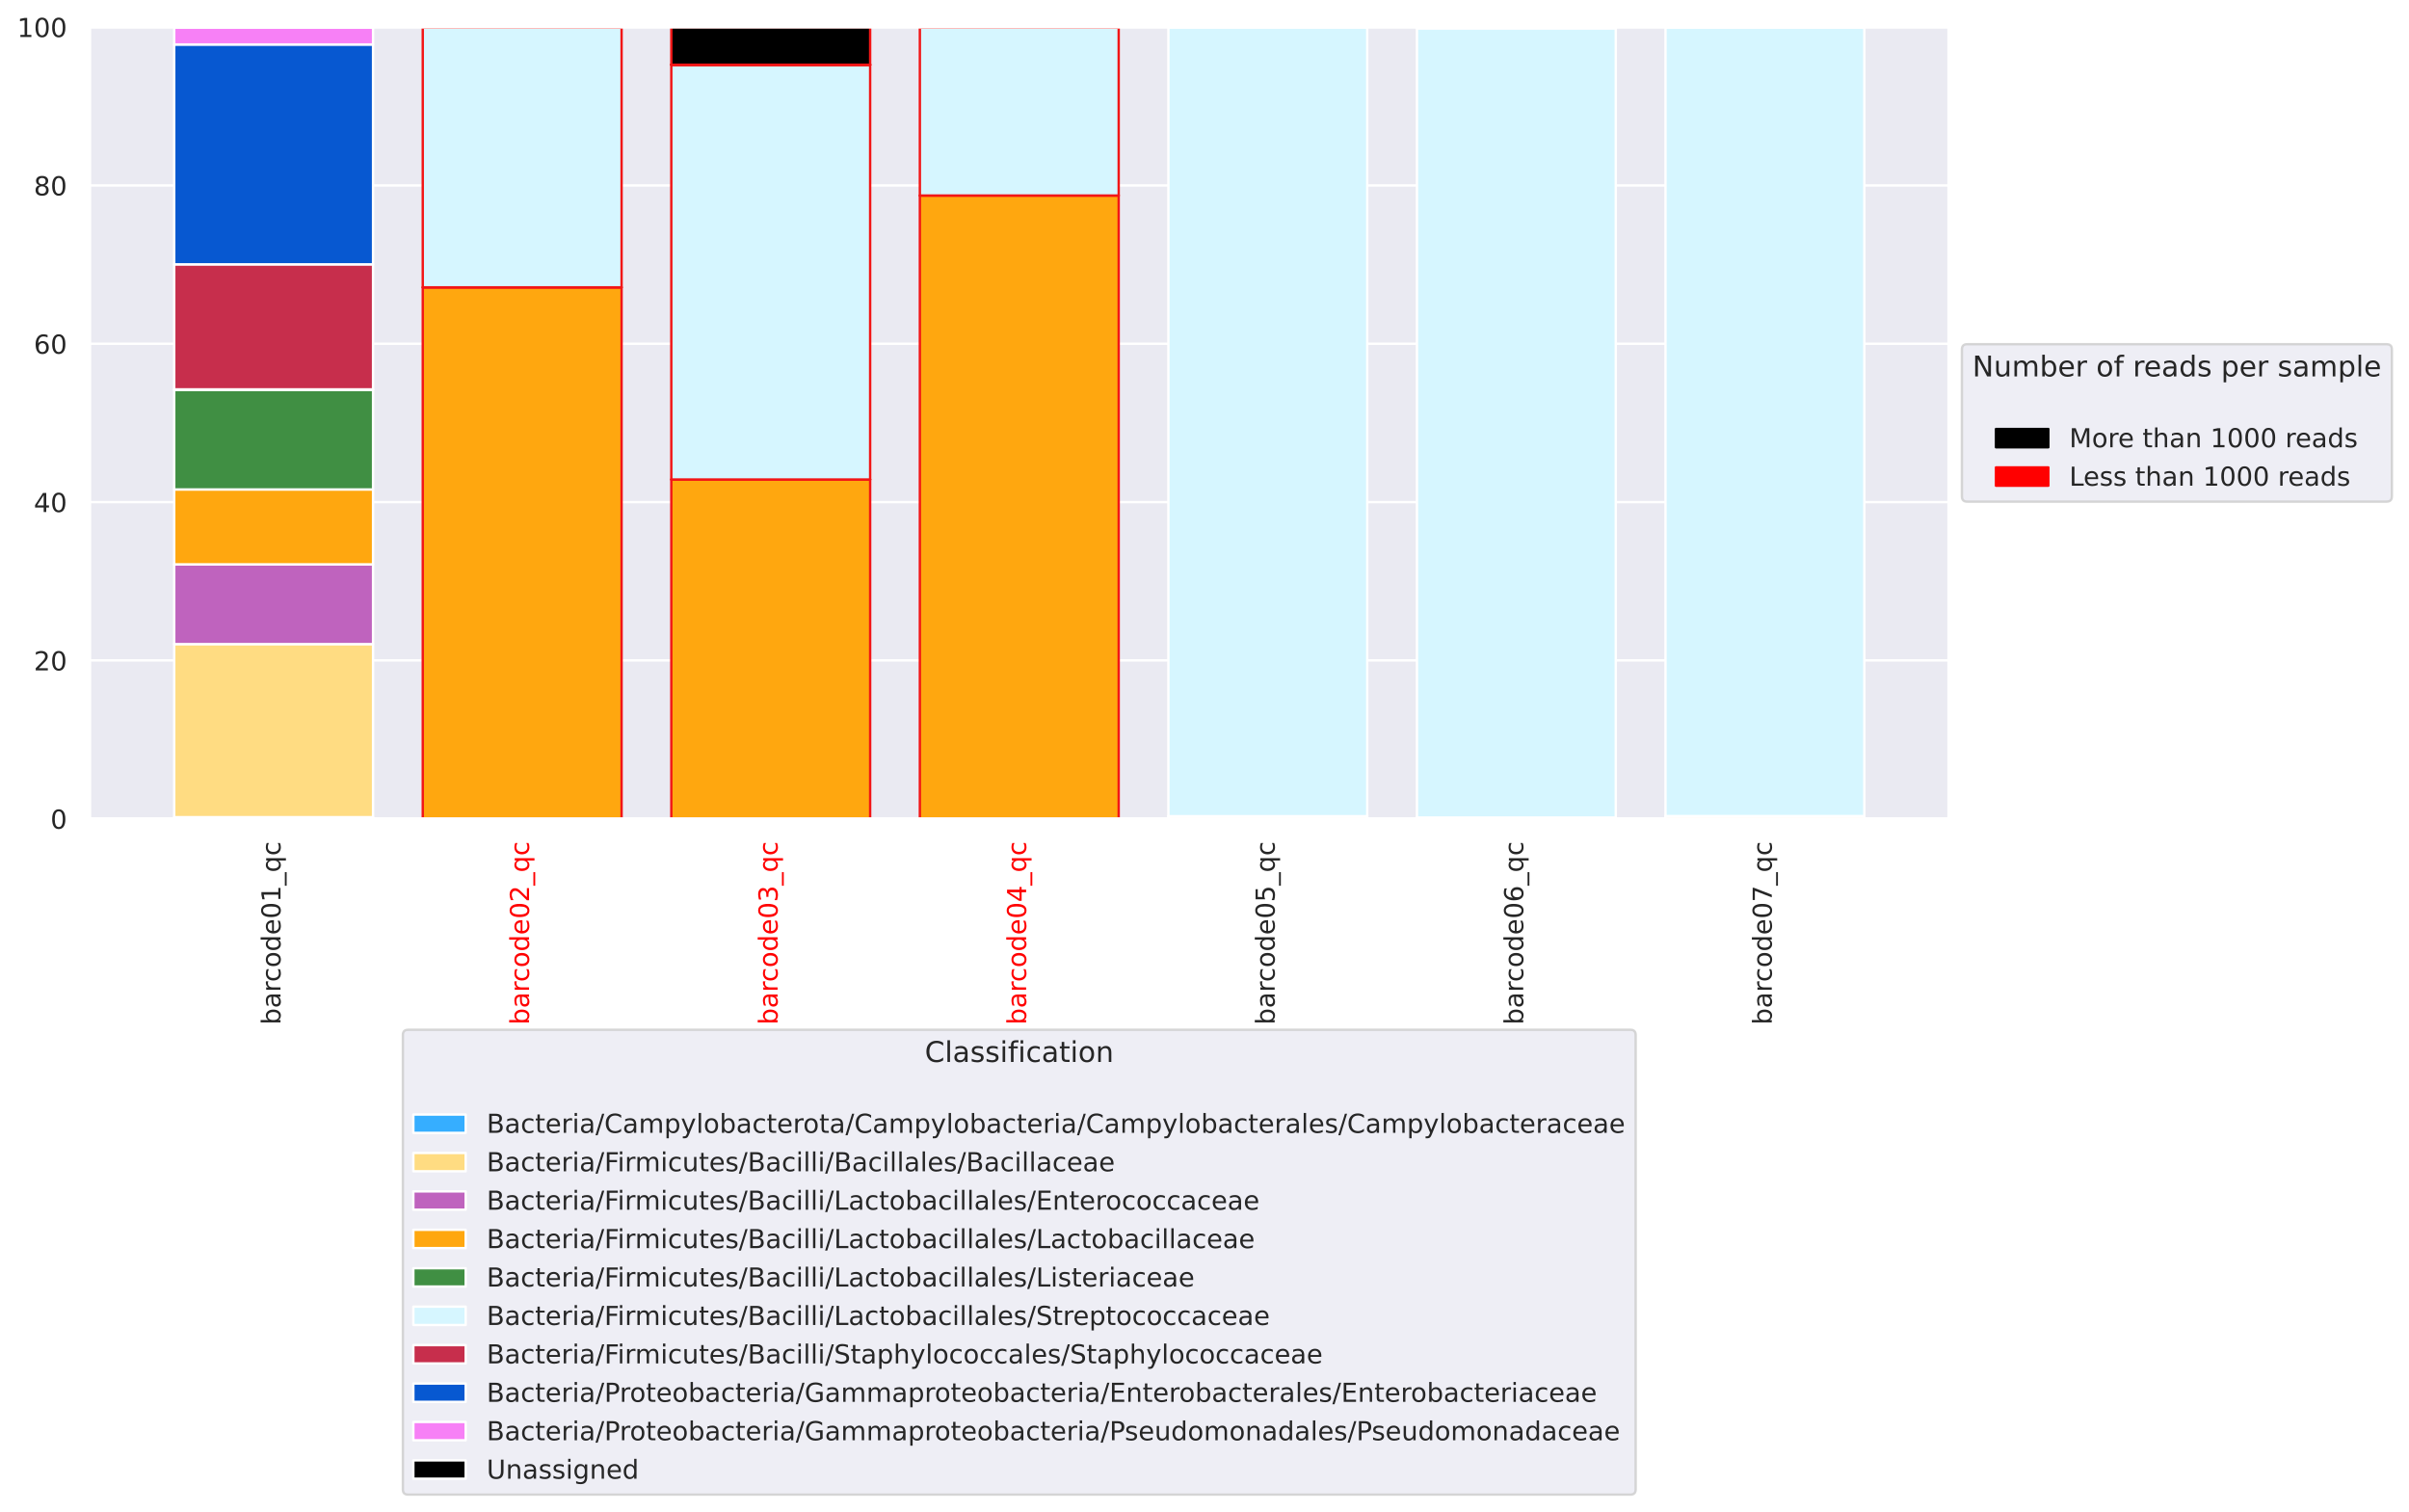 <?xml version="1.0" encoding="utf-8" standalone="no"?>
<!DOCTYPE svg PUBLIC "-//W3C//DTD SVG 1.1//EN"
  "http://www.w3.org/Graphics/SVG/1.1/DTD/svg11.dtd">
<!-- Created with matplotlib (https://matplotlib.org/) -->
<svg height="635.19pt" version="1.1" viewBox="0 0 1012.259 635.19" width="1012.259pt" xmlns="http://www.w3.org/2000/svg" xmlns:xlink="http://www.w3.org/1999/xlink">
 <defs>
  <style type="text/css">
*{stroke-linecap:butt;stroke-linejoin:round;}
  </style>
 </defs>
 <g id="figure_1">
  <g id="patch_1">
   <path d="M 0 635.19 
L 1012.259 635.19 
L 1012.259 0 
L 0 0 
z
" style="fill:#ffffff;"/>
  </g>
  <g id="axes_1">
   <g id="patch_2">
    <path d="M 37.696 344.019 
L 818.896 344.019 
L 818.896 11.379 
L 37.696 11.379 
z
" style="fill:#eaeaf2;"/>
   </g>
   <g id="matplotlib.axis_1">
    <g id="xtick_1">
     <g id="line2d_1">
      <path clip-path="url(#p8c1c07fa8f)" d="M 114.981 344.019 
L 114.981 11.379 
" style="fill:none;stroke:#ffffff;stroke-linecap:round;"/>
     </g>
     <g id="text_1">
      <!-- barcode01_qc -->
      <defs>
       <path d="M 48.688 27.297 
Q 48.688 37.203 44.609 42.844 
Q 40.531 48.484 33.406 48.484 
Q 26.266 48.484 22.188 42.844 
Q 18.109 37.203 18.109 27.297 
Q 18.109 17.391 22.188 11.75 
Q 26.266 6.109 33.406 6.109 
Q 40.531 6.109 44.609 11.75 
Q 48.688 17.391 48.688 27.297 
z
M 18.109 46.391 
Q 20.953 51.266 25.266 53.625 
Q 29.594 56 35.594 56 
Q 45.562 56 51.781 48.094 
Q 58.016 40.188 58.016 27.297 
Q 58.016 14.406 51.781 6.484 
Q 45.562 -1.422 35.594 -1.422 
Q 29.594 -1.422 25.266 0.953 
Q 20.953 3.328 18.109 8.203 
L 18.109 0 
L 9.078 0 
L 9.078 75.984 
L 18.109 75.984 
z
" id="DejaVuSans-98"/>
       <path d="M 34.281 27.484 
Q 23.391 27.484 19.188 25 
Q 14.984 22.516 14.984 16.5 
Q 14.984 11.719 18.141 8.906 
Q 21.297 6.109 26.703 6.109 
Q 34.188 6.109 38.703 11.406 
Q 43.219 16.703 43.219 25.484 
L 43.219 27.484 
z
M 52.203 31.203 
L 52.203 0 
L 43.219 0 
L 43.219 8.297 
Q 40.141 3.328 35.547 0.953 
Q 30.953 -1.422 24.312 -1.422 
Q 15.922 -1.422 10.953 3.297 
Q 6 8.016 6 15.922 
Q 6 25.141 12.172 29.828 
Q 18.359 34.516 30.609 34.516 
L 43.219 34.516 
L 43.219 35.406 
Q 43.219 41.609 39.141 45 
Q 35.062 48.391 27.688 48.391 
Q 23 48.391 18.547 47.266 
Q 14.109 46.141 10.016 43.891 
L 10.016 52.203 
Q 14.938 54.109 19.578 55.047 
Q 24.219 56 28.609 56 
Q 40.484 56 46.344 49.844 
Q 52.203 43.703 52.203 31.203 
z
" id="DejaVuSans-97"/>
       <path d="M 41.109 46.297 
Q 39.594 47.172 37.812 47.578 
Q 36.031 48 33.891 48 
Q 26.266 48 22.188 43.047 
Q 18.109 38.094 18.109 28.812 
L 18.109 0 
L 9.078 0 
L 9.078 54.688 
L 18.109 54.688 
L 18.109 46.188 
Q 20.953 51.172 25.484 53.578 
Q 30.031 56 36.531 56 
Q 37.453 56 38.578 55.875 
Q 39.703 55.766 41.062 55.516 
z
" id="DejaVuSans-114"/>
       <path d="M 48.781 52.594 
L 48.781 44.188 
Q 44.969 46.297 41.141 47.344 
Q 37.312 48.391 33.406 48.391 
Q 24.656 48.391 19.812 42.844 
Q 14.984 37.312 14.984 27.297 
Q 14.984 17.281 19.812 11.734 
Q 24.656 6.203 33.406 6.203 
Q 37.312 6.203 41.141 7.25 
Q 44.969 8.297 48.781 10.406 
L 48.781 2.094 
Q 45.016 0.344 40.984 -0.531 
Q 36.969 -1.422 32.422 -1.422 
Q 20.062 -1.422 12.781 6.344 
Q 5.516 14.109 5.516 27.297 
Q 5.516 40.672 12.859 48.328 
Q 20.219 56 33.016 56 
Q 37.156 56 41.109 55.141 
Q 45.062 54.297 48.781 52.594 
z
" id="DejaVuSans-99"/>
       <path d="M 30.609 48.391 
Q 23.391 48.391 19.188 42.75 
Q 14.984 37.109 14.984 27.297 
Q 14.984 17.484 19.156 11.844 
Q 23.344 6.203 30.609 6.203 
Q 37.797 6.203 41.984 11.859 
Q 46.188 17.531 46.188 27.297 
Q 46.188 37.016 41.984 42.703 
Q 37.797 48.391 30.609 48.391 
z
M 30.609 56 
Q 42.328 56 49.016 48.375 
Q 55.719 40.766 55.719 27.297 
Q 55.719 13.875 49.016 6.219 
Q 42.328 -1.422 30.609 -1.422 
Q 18.844 -1.422 12.172 6.219 
Q 5.516 13.875 5.516 27.297 
Q 5.516 40.766 12.172 48.375 
Q 18.844 56 30.609 56 
z
" id="DejaVuSans-111"/>
       <path d="M 45.406 46.391 
L 45.406 75.984 
L 54.391 75.984 
L 54.391 0 
L 45.406 0 
L 45.406 8.203 
Q 42.578 3.328 38.25 0.953 
Q 33.938 -1.422 27.875 -1.422 
Q 17.969 -1.422 11.734 6.484 
Q 5.516 14.406 5.516 27.297 
Q 5.516 40.188 11.734 48.094 
Q 17.969 56 27.875 56 
Q 33.938 56 38.25 53.625 
Q 42.578 51.266 45.406 46.391 
z
M 14.797 27.297 
Q 14.797 17.391 18.875 11.75 
Q 22.953 6.109 30.078 6.109 
Q 37.203 6.109 41.297 11.75 
Q 45.406 17.391 45.406 27.297 
Q 45.406 37.203 41.297 42.844 
Q 37.203 48.484 30.078 48.484 
Q 22.953 48.484 18.875 42.844 
Q 14.797 37.203 14.797 27.297 
z
" id="DejaVuSans-100"/>
       <path d="M 56.203 29.594 
L 56.203 25.203 
L 14.891 25.203 
Q 15.484 15.922 20.484 11.062 
Q 25.484 6.203 34.422 6.203 
Q 39.594 6.203 44.453 7.469 
Q 49.312 8.734 54.109 11.281 
L 54.109 2.781 
Q 49.266 0.734 44.188 -0.344 
Q 39.109 -1.422 33.891 -1.422 
Q 20.797 -1.422 13.156 6.188 
Q 5.516 13.812 5.516 26.812 
Q 5.516 40.234 12.766 48.109 
Q 20.016 56 32.328 56 
Q 43.359 56 49.781 48.891 
Q 56.203 41.797 56.203 29.594 
z
M 47.219 32.234 
Q 47.125 39.594 43.094 43.984 
Q 39.062 48.391 32.422 48.391 
Q 24.906 48.391 20.391 44.141 
Q 15.875 39.891 15.188 32.172 
z
" id="DejaVuSans-101"/>
       <path d="M 31.781 66.406 
Q 24.172 66.406 20.328 58.906 
Q 16.5 51.422 16.5 36.375 
Q 16.5 21.391 20.328 13.891 
Q 24.172 6.391 31.781 6.391 
Q 39.453 6.391 43.281 13.891 
Q 47.125 21.391 47.125 36.375 
Q 47.125 51.422 43.281 58.906 
Q 39.453 66.406 31.781 66.406 
z
M 31.781 74.219 
Q 44.047 74.219 50.516 64.516 
Q 56.984 54.828 56.984 36.375 
Q 56.984 17.969 50.516 8.266 
Q 44.047 -1.422 31.781 -1.422 
Q 19.531 -1.422 13.062 8.266 
Q 6.594 17.969 6.594 36.375 
Q 6.594 54.828 13.062 64.516 
Q 19.531 74.219 31.781 74.219 
z
" id="DejaVuSans-48"/>
       <path d="M 12.406 8.297 
L 28.516 8.297 
L 28.516 63.922 
L 10.984 60.406 
L 10.984 69.391 
L 28.422 72.906 
L 38.281 72.906 
L 38.281 8.297 
L 54.391 8.297 
L 54.391 0 
L 12.406 0 
z
" id="DejaVuSans-49"/>
       <path d="M 50.984 -16.609 
L 50.984 -23.578 
L -0.984 -23.578 
L -0.984 -16.609 
z
" id="DejaVuSans-95"/>
       <path d="M 14.797 27.297 
Q 14.797 17.391 18.875 11.75 
Q 22.953 6.109 30.078 6.109 
Q 37.203 6.109 41.297 11.75 
Q 45.406 17.391 45.406 27.297 
Q 45.406 37.203 41.297 42.844 
Q 37.203 48.484 30.078 48.484 
Q 22.953 48.484 18.875 42.844 
Q 14.797 37.203 14.797 27.297 
z
M 45.406 8.203 
Q 42.578 3.328 38.25 0.953 
Q 33.938 -1.422 27.875 -1.422 
Q 17.969 -1.422 11.734 6.484 
Q 5.516 14.406 5.516 27.297 
Q 5.516 40.188 11.734 48.094 
Q 17.969 56 27.875 56 
Q 33.938 56 38.25 53.625 
Q 42.578 51.266 45.406 46.391 
L 45.406 54.688 
L 54.391 54.688 
L 54.391 -20.797 
L 45.406 -20.797 
z
" id="DejaVuSans-113"/>
      </defs>
      <g style="fill:#262626;" transform="translate(117.863 430.578)rotate(-90)scale(0.11 -0.11)">
       <use xlink:href="#DejaVuSans-98"/>
       <use x="63.477" xlink:href="#DejaVuSans-97"/>
       <use x="124.756" xlink:href="#DejaVuSans-114"/>
       <use x="163.619" xlink:href="#DejaVuSans-99"/>
       <use x="218.6" xlink:href="#DejaVuSans-111"/>
       <use x="279.781" xlink:href="#DejaVuSans-100"/>
       <use x="343.258" xlink:href="#DejaVuSans-101"/>
       <use x="404.781" xlink:href="#DejaVuSans-48"/>
       <use x="468.404" xlink:href="#DejaVuSans-49"/>
       <use x="532.027" xlink:href="#DejaVuSans-95"/>
       <use x="582.027" xlink:href="#DejaVuSans-113"/>
       <use x="645.504" xlink:href="#DejaVuSans-99"/>
      </g>
     </g>
    </g>
    <g id="xtick_2">
     <g id="line2d_2">
      <path clip-path="url(#p8c1c07fa8f)" d="M 219.419 344.019 
L 219.419 11.379 
" style="fill:none;stroke:#ffffff;stroke-linecap:round;"/>
     </g>
     <g id="text_2">
      <!-- barcode02_qc -->
      <defs>
       <path d="M 19.188 8.297 
L 53.609 8.297 
L 53.609 0 
L 7.328 0 
L 7.328 8.297 
Q 12.938 14.109 22.625 23.891 
Q 32.328 33.688 34.812 36.531 
Q 39.547 41.844 41.422 45.531 
Q 43.312 49.219 43.312 52.781 
Q 43.312 58.594 39.234 62.25 
Q 35.156 65.922 28.609 65.922 
Q 23.969 65.922 18.812 64.312 
Q 13.672 62.703 7.812 59.422 
L 7.812 69.391 
Q 13.766 71.781 18.938 73 
Q 24.125 74.219 28.422 74.219 
Q 39.75 74.219 46.484 68.547 
Q 53.219 62.891 53.219 53.422 
Q 53.219 48.922 51.531 44.891 
Q 49.859 40.875 45.406 35.406 
Q 44.188 33.984 37.641 27.219 
Q 31.109 20.453 19.188 8.297 
z
" id="DejaVuSans-50"/>
      </defs>
      <g style="fill:#ff0000;" transform="translate(222.302 430.578)rotate(-90)scale(0.11 -0.11)">
       <use xlink:href="#DejaVuSans-98"/>
       <use x="63.477" xlink:href="#DejaVuSans-97"/>
       <use x="124.756" xlink:href="#DejaVuSans-114"/>
       <use x="163.619" xlink:href="#DejaVuSans-99"/>
       <use x="218.6" xlink:href="#DejaVuSans-111"/>
       <use x="279.781" xlink:href="#DejaVuSans-100"/>
       <use x="343.258" xlink:href="#DejaVuSans-101"/>
       <use x="404.781" xlink:href="#DejaVuSans-48"/>
       <use x="468.404" xlink:href="#DejaVuSans-50"/>
       <use x="532.027" xlink:href="#DejaVuSans-95"/>
       <use x="582.027" xlink:href="#DejaVuSans-113"/>
       <use x="645.504" xlink:href="#DejaVuSans-99"/>
      </g>
     </g>
    </g>
    <g id="xtick_3">
     <g id="line2d_3">
      <path clip-path="url(#p8c1c07fa8f)" d="M 323.858 344.019 
L 323.858 11.379 
" style="fill:none;stroke:#ffffff;stroke-linecap:round;"/>
     </g>
     <g id="text_3">
      <!-- barcode03_qc -->
      <defs>
       <path d="M 40.578 39.312 
Q 47.656 37.797 51.625 33 
Q 55.609 28.219 55.609 21.188 
Q 55.609 10.406 48.188 4.484 
Q 40.766 -1.422 27.094 -1.422 
Q 22.516 -1.422 17.656 -0.516 
Q 12.797 0.391 7.625 2.203 
L 7.625 11.719 
Q 11.719 9.328 16.594 8.109 
Q 21.484 6.891 26.812 6.891 
Q 36.078 6.891 40.938 10.547 
Q 45.797 14.203 45.797 21.188 
Q 45.797 27.641 41.281 31.266 
Q 36.766 34.906 28.719 34.906 
L 20.219 34.906 
L 20.219 43.016 
L 29.109 43.016 
Q 36.375 43.016 40.234 45.922 
Q 44.094 48.828 44.094 54.297 
Q 44.094 59.906 40.109 62.906 
Q 36.141 65.922 28.719 65.922 
Q 24.656 65.922 20.016 65.031 
Q 15.375 64.156 9.812 62.312 
L 9.812 71.094 
Q 15.438 72.656 20.344 73.438 
Q 25.25 74.219 29.594 74.219 
Q 40.828 74.219 47.359 69.109 
Q 53.906 64.016 53.906 55.328 
Q 53.906 49.266 50.438 45.094 
Q 46.969 40.922 40.578 39.312 
z
" id="DejaVuSans-51"/>
      </defs>
      <g style="fill:#ff0000;" transform="translate(326.74 430.578)rotate(-90)scale(0.11 -0.11)">
       <use xlink:href="#DejaVuSans-98"/>
       <use x="63.477" xlink:href="#DejaVuSans-97"/>
       <use x="124.756" xlink:href="#DejaVuSans-114"/>
       <use x="163.619" xlink:href="#DejaVuSans-99"/>
       <use x="218.6" xlink:href="#DejaVuSans-111"/>
       <use x="279.781" xlink:href="#DejaVuSans-100"/>
       <use x="343.258" xlink:href="#DejaVuSans-101"/>
       <use x="404.781" xlink:href="#DejaVuSans-48"/>
       <use x="468.404" xlink:href="#DejaVuSans-51"/>
       <use x="532.027" xlink:href="#DejaVuSans-95"/>
       <use x="582.027" xlink:href="#DejaVuSans-113"/>
       <use x="645.504" xlink:href="#DejaVuSans-99"/>
      </g>
     </g>
    </g>
    <g id="xtick_4">
     <g id="line2d_4">
      <path clip-path="url(#p8c1c07fa8f)" d="M 428.296 344.019 
L 428.296 11.379 
" style="fill:none;stroke:#ffffff;stroke-linecap:round;"/>
     </g>
     <g id="text_4">
      <!-- barcode04_qc -->
      <defs>
       <path d="M 37.797 64.312 
L 12.891 25.391 
L 37.797 25.391 
z
M 35.203 72.906 
L 47.609 72.906 
L 47.609 25.391 
L 58.016 25.391 
L 58.016 17.188 
L 47.609 17.188 
L 47.609 0 
L 37.797 0 
L 37.797 17.188 
L 4.891 17.188 
L 4.891 26.703 
z
" id="DejaVuSans-52"/>
      </defs>
      <g style="fill:#ff0000;" transform="translate(431.179 430.578)rotate(-90)scale(0.11 -0.11)">
       <use xlink:href="#DejaVuSans-98"/>
       <use x="63.477" xlink:href="#DejaVuSans-97"/>
       <use x="124.756" xlink:href="#DejaVuSans-114"/>
       <use x="163.619" xlink:href="#DejaVuSans-99"/>
       <use x="218.6" xlink:href="#DejaVuSans-111"/>
       <use x="279.781" xlink:href="#DejaVuSans-100"/>
       <use x="343.258" xlink:href="#DejaVuSans-101"/>
       <use x="404.781" xlink:href="#DejaVuSans-48"/>
       <use x="468.404" xlink:href="#DejaVuSans-52"/>
       <use x="532.027" xlink:href="#DejaVuSans-95"/>
       <use x="582.027" xlink:href="#DejaVuSans-113"/>
       <use x="645.504" xlink:href="#DejaVuSans-99"/>
      </g>
     </g>
    </g>
    <g id="xtick_5">
     <g id="line2d_5">
      <path clip-path="url(#p8c1c07fa8f)" d="M 532.735 344.019 
L 532.735 11.379 
" style="fill:none;stroke:#ffffff;stroke-linecap:round;"/>
     </g>
     <g id="text_5">
      <!-- barcode05_qc -->
      <defs>
       <path d="M 10.797 72.906 
L 49.516 72.906 
L 49.516 64.594 
L 19.828 64.594 
L 19.828 46.734 
Q 21.969 47.469 24.109 47.828 
Q 26.266 48.188 28.422 48.188 
Q 40.625 48.188 47.75 41.5 
Q 54.891 34.812 54.891 23.391 
Q 54.891 11.625 47.562 5.094 
Q 40.234 -1.422 26.906 -1.422 
Q 22.312 -1.422 17.547 -0.641 
Q 12.797 0.141 7.719 1.703 
L 7.719 11.625 
Q 12.109 9.234 16.797 8.062 
Q 21.484 6.891 26.703 6.891 
Q 35.156 6.891 40.078 11.328 
Q 45.016 15.766 45.016 23.391 
Q 45.016 31 40.078 35.438 
Q 35.156 39.891 26.703 39.891 
Q 22.75 39.891 18.812 39.016 
Q 14.891 38.141 10.797 36.281 
z
" id="DejaVuSans-53"/>
      </defs>
      <g style="fill:#262626;" transform="translate(535.617 430.578)rotate(-90)scale(0.11 -0.11)">
       <use xlink:href="#DejaVuSans-98"/>
       <use x="63.477" xlink:href="#DejaVuSans-97"/>
       <use x="124.756" xlink:href="#DejaVuSans-114"/>
       <use x="163.619" xlink:href="#DejaVuSans-99"/>
       <use x="218.6" xlink:href="#DejaVuSans-111"/>
       <use x="279.781" xlink:href="#DejaVuSans-100"/>
       <use x="343.258" xlink:href="#DejaVuSans-101"/>
       <use x="404.781" xlink:href="#DejaVuSans-48"/>
       <use x="468.404" xlink:href="#DejaVuSans-53"/>
       <use x="532.027" xlink:href="#DejaVuSans-95"/>
       <use x="582.027" xlink:href="#DejaVuSans-113"/>
       <use x="645.504" xlink:href="#DejaVuSans-99"/>
      </g>
     </g>
    </g>
    <g id="xtick_6">
     <g id="line2d_6">
      <path clip-path="url(#p8c1c07fa8f)" d="M 637.173 344.019 
L 637.173 11.379 
" style="fill:none;stroke:#ffffff;stroke-linecap:round;"/>
     </g>
     <g id="text_6">
      <!-- barcode06_qc -->
      <defs>
       <path d="M 33.016 40.375 
Q 26.375 40.375 22.484 35.828 
Q 18.609 31.297 18.609 23.391 
Q 18.609 15.531 22.484 10.953 
Q 26.375 6.391 33.016 6.391 
Q 39.656 6.391 43.531 10.953 
Q 47.406 15.531 47.406 23.391 
Q 47.406 31.297 43.531 35.828 
Q 39.656 40.375 33.016 40.375 
z
M 52.594 71.297 
L 52.594 62.312 
Q 48.875 64.062 45.094 64.984 
Q 41.312 65.922 37.594 65.922 
Q 27.828 65.922 22.672 59.328 
Q 17.531 52.734 16.797 39.406 
Q 19.672 43.656 24.016 45.922 
Q 28.375 48.188 33.594 48.188 
Q 44.578 48.188 50.953 41.516 
Q 57.328 34.859 57.328 23.391 
Q 57.328 12.156 50.688 5.359 
Q 44.047 -1.422 33.016 -1.422 
Q 20.359 -1.422 13.672 8.266 
Q 6.984 17.969 6.984 36.375 
Q 6.984 53.656 15.188 63.938 
Q 23.391 74.219 37.203 74.219 
Q 40.922 74.219 44.703 73.484 
Q 48.484 72.75 52.594 71.297 
z
" id="DejaVuSans-54"/>
      </defs>
      <g style="fill:#262626;" transform="translate(640.056 430.578)rotate(-90)scale(0.11 -0.11)">
       <use xlink:href="#DejaVuSans-98"/>
       <use x="63.477" xlink:href="#DejaVuSans-97"/>
       <use x="124.756" xlink:href="#DejaVuSans-114"/>
       <use x="163.619" xlink:href="#DejaVuSans-99"/>
       <use x="218.6" xlink:href="#DejaVuSans-111"/>
       <use x="279.781" xlink:href="#DejaVuSans-100"/>
       <use x="343.258" xlink:href="#DejaVuSans-101"/>
       <use x="404.781" xlink:href="#DejaVuSans-48"/>
       <use x="468.404" xlink:href="#DejaVuSans-54"/>
       <use x="532.027" xlink:href="#DejaVuSans-95"/>
       <use x="582.027" xlink:href="#DejaVuSans-113"/>
       <use x="645.504" xlink:href="#DejaVuSans-99"/>
      </g>
     </g>
    </g>
    <g id="xtick_7">
     <g id="line2d_7">
      <path clip-path="url(#p8c1c07fa8f)" d="M 741.612 344.019 
L 741.612 11.379 
" style="fill:none;stroke:#ffffff;stroke-linecap:round;"/>
     </g>
     <g id="text_7">
      <!-- barcode07_qc -->
      <defs>
       <path d="M 8.203 72.906 
L 55.078 72.906 
L 55.078 68.703 
L 28.609 0 
L 18.312 0 
L 43.219 64.594 
L 8.203 64.594 
z
" id="DejaVuSans-55"/>
      </defs>
      <g style="fill:#262626;" transform="translate(744.494 430.578)rotate(-90)scale(0.11 -0.11)">
       <use xlink:href="#DejaVuSans-98"/>
       <use x="63.477" xlink:href="#DejaVuSans-97"/>
       <use x="124.756" xlink:href="#DejaVuSans-114"/>
       <use x="163.619" xlink:href="#DejaVuSans-99"/>
       <use x="218.6" xlink:href="#DejaVuSans-111"/>
       <use x="279.781" xlink:href="#DejaVuSans-100"/>
       <use x="343.258" xlink:href="#DejaVuSans-101"/>
       <use x="404.781" xlink:href="#DejaVuSans-48"/>
       <use x="468.404" xlink:href="#DejaVuSans-55"/>
       <use x="532.027" xlink:href="#DejaVuSans-95"/>
       <use x="582.027" xlink:href="#DejaVuSans-113"/>
       <use x="645.504" xlink:href="#DejaVuSans-99"/>
      </g>
     </g>
    </g>
   </g>
   <g id="matplotlib.axis_2">
    <g id="ytick_1">
     <g id="line2d_8">
      <path clip-path="url(#p8c1c07fa8f)" d="M 37.696 344.019 
L 818.896 344.019 
" style="fill:none;stroke:#ffffff;stroke-linecap:round;"/>
     </g>
     <g id="text_8">
      <!-- 0 -->
      <g style="fill:#262626;" transform="translate(21.198 348.198)scale(0.11 -0.11)">
       <use xlink:href="#DejaVuSans-48"/>
      </g>
     </g>
    </g>
    <g id="ytick_2">
     <g id="line2d_9">
      <path clip-path="url(#p8c1c07fa8f)" d="M 37.696 277.491 
L 818.896 277.491 
" style="fill:none;stroke:#ffffff;stroke-linecap:round;"/>
     </g>
     <g id="text_9">
      <!-- 20 -->
      <g style="fill:#262626;" transform="translate(14.199 281.67)scale(0.11 -0.11)">
       <use xlink:href="#DejaVuSans-50"/>
       <use x="63.623" xlink:href="#DejaVuSans-48"/>
      </g>
     </g>
    </g>
    <g id="ytick_3">
     <g id="line2d_10">
      <path clip-path="url(#p8c1c07fa8f)" d="M 37.696 210.963 
L 818.896 210.963 
" style="fill:none;stroke:#ffffff;stroke-linecap:round;"/>
     </g>
     <g id="text_10">
      <!-- 40 -->
      <g style="fill:#262626;" transform="translate(14.199 215.142)scale(0.11 -0.11)">
       <use xlink:href="#DejaVuSans-52"/>
       <use x="63.623" xlink:href="#DejaVuSans-48"/>
      </g>
     </g>
    </g>
    <g id="ytick_4">
     <g id="line2d_11">
      <path clip-path="url(#p8c1c07fa8f)" d="M 37.696 144.435 
L 818.896 144.435 
" style="fill:none;stroke:#ffffff;stroke-linecap:round;"/>
     </g>
     <g id="text_11">
      <!-- 60 -->
      <g style="fill:#262626;" transform="translate(14.199 148.614)scale(0.11 -0.11)">
       <use xlink:href="#DejaVuSans-54"/>
       <use x="63.623" xlink:href="#DejaVuSans-48"/>
      </g>
     </g>
    </g>
    <g id="ytick_5">
     <g id="line2d_12">
      <path clip-path="url(#p8c1c07fa8f)" d="M 37.696 77.907 
L 818.896 77.907 
" style="fill:none;stroke:#ffffff;stroke-linecap:round;"/>
     </g>
     <g id="text_12">
      <!-- 80 -->
      <defs>
       <path d="M 31.781 34.625 
Q 24.75 34.625 20.719 30.859 
Q 16.703 27.094 16.703 20.516 
Q 16.703 13.922 20.719 10.156 
Q 24.75 6.391 31.781 6.391 
Q 38.812 6.391 42.859 10.172 
Q 46.922 13.969 46.922 20.516 
Q 46.922 27.094 42.891 30.859 
Q 38.875 34.625 31.781 34.625 
z
M 21.922 38.812 
Q 15.578 40.375 12.031 44.719 
Q 8.5 49.078 8.5 55.328 
Q 8.5 64.062 14.719 69.141 
Q 20.953 74.219 31.781 74.219 
Q 42.672 74.219 48.875 69.141 
Q 55.078 64.062 55.078 55.328 
Q 55.078 49.078 51.531 44.719 
Q 48 40.375 41.703 38.812 
Q 48.828 37.156 52.797 32.312 
Q 56.781 27.484 56.781 20.516 
Q 56.781 9.906 50.312 4.234 
Q 43.844 -1.422 31.781 -1.422 
Q 19.734 -1.422 13.25 4.234 
Q 6.781 9.906 6.781 20.516 
Q 6.781 27.484 10.781 32.312 
Q 14.797 37.156 21.922 38.812 
z
M 18.312 54.391 
Q 18.312 48.734 21.844 45.562 
Q 25.391 42.391 31.781 42.391 
Q 38.141 42.391 41.719 45.562 
Q 45.312 48.734 45.312 54.391 
Q 45.312 60.062 41.719 63.234 
Q 38.141 66.406 31.781 66.406 
Q 25.391 66.406 21.844 63.234 
Q 18.312 60.062 18.312 54.391 
z
" id="DejaVuSans-56"/>
      </defs>
      <g style="fill:#262626;" transform="translate(14.199 82.086)scale(0.11 -0.11)">
       <use xlink:href="#DejaVuSans-56"/>
       <use x="63.623" xlink:href="#DejaVuSans-48"/>
      </g>
     </g>
    </g>
    <g id="ytick_6">
     <g id="line2d_13">
      <path clip-path="url(#p8c1c07fa8f)" d="M 37.696 11.379 
L 818.896 11.379 
" style="fill:none;stroke:#ffffff;stroke-linecap:round;"/>
     </g>
     <g id="text_13">
      <!-- 100 -->
      <g style="fill:#262626;" transform="translate(7.2 15.558)scale(0.11 -0.11)">
       <use xlink:href="#DejaVuSans-49"/>
       <use x="63.623" xlink:href="#DejaVuSans-48"/>
       <use x="127.246" xlink:href="#DejaVuSans-48"/>
      </g>
     </g>
    </g>
   </g>
   <g id="patch_3">
    <path clip-path="url(#p8c1c07fa8f)" d="M 73.205 344.019 
L 156.756 344.019 
L 156.756 343.344 
L 73.205 343.344 
z
" style="fill:#36aeff;stroke:#ffffff;stroke-linejoin:miter;"/>
   </g>
   <g id="patch_4">
    <path clip-path="url(#p8c1c07fa8f)" d="M 177.644 344.019 
L 261.195 344.019 
L 261.195 344.019 
L 177.644 344.019 
z
" style="fill:#36aeff;stroke:#f21616;stroke-linejoin:miter;"/>
   </g>
   <g id="patch_5">
    <path clip-path="url(#p8c1c07fa8f)" d="M 282.082 344.019 
L 365.633 344.019 
L 365.633 344.019 
L 282.082 344.019 
z
" style="fill:#36aeff;stroke:#f21616;stroke-linejoin:miter;"/>
   </g>
   <g id="patch_6">
    <path clip-path="url(#p8c1c07fa8f)" d="M 386.521 344.019 
L 470.072 344.019 
L 470.072 344.019 
L 386.521 344.019 
z
" style="fill:#36aeff;stroke:#f21616;stroke-linejoin:miter;"/>
   </g>
   <g id="patch_7">
    <path clip-path="url(#p8c1c07fa8f)" d="M 490.959 344.019 
L 574.51 344.019 
L 574.51 344.019 
L 490.959 344.019 
z
" style="fill:#36aeff;stroke:#ffffff;stroke-linejoin:miter;"/>
   </g>
   <g id="patch_8">
    <path clip-path="url(#p8c1c07fa8f)" d="M 595.398 344.019 
L 678.949 344.019 
L 678.949 344.019 
L 595.398 344.019 
z
" style="fill:#36aeff;stroke:#ffffff;stroke-linejoin:miter;"/>
   </g>
   <g id="patch_9">
    <path clip-path="url(#p8c1c07fa8f)" d="M 699.836 344.019 
L 783.387 344.019 
L 783.387 344.019 
L 699.836 344.019 
z
" style="fill:#36aeff;stroke:#ffffff;stroke-linejoin:miter;"/>
   </g>
   <g id="patch_10">
    <path clip-path="url(#p8c1c07fa8f)" d="M 73.205 343.344 
L 156.756 343.344 
L 156.756 270.619 
L 73.205 270.619 
z
" style="fill:#ffdc82;stroke:#ffffff;stroke-linejoin:miter;"/>
   </g>
   <g id="patch_11">
    <path clip-path="url(#p8c1c07fa8f)" d="M 177.644 344.019 
L 261.195 344.019 
L 261.195 344.019 
L 177.644 344.019 
z
" style="fill:#ffdc82;stroke:#f21616;stroke-linejoin:miter;"/>
   </g>
   <g id="patch_12">
    <path clip-path="url(#p8c1c07fa8f)" d="M 282.082 344.019 
L 365.633 344.019 
L 365.633 344.019 
L 282.082 344.019 
z
" style="fill:#ffdc82;stroke:#f21616;stroke-linejoin:miter;"/>
   </g>
   <g id="patch_13">
    <path clip-path="url(#p8c1c07fa8f)" d="M 386.521 344.019 
L 470.072 344.019 
L 470.072 344.019 
L 386.521 344.019 
z
" style="fill:#ffdc82;stroke:#f21616;stroke-linejoin:miter;"/>
   </g>
   <g id="patch_14">
    <path clip-path="url(#p8c1c07fa8f)" d="M 490.959 344.019 
L 574.51 344.019 
L 574.51 344.019 
L 490.959 344.019 
z
" style="fill:#ffdc82;stroke:#ffffff;stroke-linejoin:miter;"/>
   </g>
   <g id="patch_15">
    <path clip-path="url(#p8c1c07fa8f)" d="M 595.398 344.019 
L 678.949 344.019 
L 678.949 344.019 
L 595.398 344.019 
z
" style="fill:#ffdc82;stroke:#ffffff;stroke-linejoin:miter;"/>
   </g>
   <g id="patch_16">
    <path clip-path="url(#p8c1c07fa8f)" d="M 699.836 344.019 
L 783.387 344.019 
L 783.387 344.019 
L 699.836 344.019 
z
" style="fill:#ffdc82;stroke:#ffffff;stroke-linejoin:miter;"/>
   </g>
   <g id="patch_17">
    <path clip-path="url(#p8c1c07fa8f)" d="M 73.205 270.619 
L 156.756 270.619 
L 156.756 237.127 
L 73.205 237.127 
z
" style="fill:#bf63be;stroke:#ffffff;stroke-linejoin:miter;"/>
   </g>
   <g id="patch_18">
    <path clip-path="url(#p8c1c07fa8f)" d="M 177.644 344.019 
L 261.195 344.019 
L 261.195 344.019 
L 177.644 344.019 
z
" style="fill:#bf63be;stroke:#f21616;stroke-linejoin:miter;"/>
   </g>
   <g id="patch_19">
    <path clip-path="url(#p8c1c07fa8f)" d="M 282.082 344.019 
L 365.633 344.019 
L 365.633 344.019 
L 282.082 344.019 
z
" style="fill:#bf63be;stroke:#f21616;stroke-linejoin:miter;"/>
   </g>
   <g id="patch_20">
    <path clip-path="url(#p8c1c07fa8f)" d="M 386.521 344.019 
L 470.072 344.019 
L 470.072 344.019 
L 386.521 344.019 
z
" style="fill:#bf63be;stroke:#f21616;stroke-linejoin:miter;"/>
   </g>
   <g id="patch_21">
    <path clip-path="url(#p8c1c07fa8f)" d="M 490.959 344.019 
L 574.51 344.019 
L 574.51 344.019 
L 490.959 344.019 
z
" style="fill:#bf63be;stroke:#ffffff;stroke-linejoin:miter;"/>
   </g>
   <g id="patch_22">
    <path clip-path="url(#p8c1c07fa8f)" d="M 595.398 344.019 
L 678.949 344.019 
L 678.949 344.019 
L 595.398 344.019 
z
" style="fill:#bf63be;stroke:#ffffff;stroke-linejoin:miter;"/>
   </g>
   <g id="patch_23">
    <path clip-path="url(#p8c1c07fa8f)" d="M 699.836 344.019 
L 783.387 344.019 
L 783.387 344.019 
L 699.836 344.019 
z
" style="fill:#bf63be;stroke:#ffffff;stroke-linejoin:miter;"/>
   </g>
   <g id="patch_24">
    <path clip-path="url(#p8c1c07fa8f)" d="M 73.205 237.127 
L 156.756 237.127 
L 156.756 205.661 
L 73.205 205.661 
z
" style="fill:#ffa70f;stroke:#ffffff;stroke-linejoin:miter;"/>
   </g>
   <g id="patch_25">
    <path clip-path="url(#p8c1c07fa8f)" d="M 177.644 344.019 
L 261.195 344.019 
L 261.195 120.74 
L 177.644 120.74 
z
" style="fill:#ffa70f;stroke:#f21616;stroke-linejoin:miter;"/>
   </g>
   <g id="patch_26">
    <path clip-path="url(#p8c1c07fa8f)" d="M 282.082 344.019 
L 365.633 344.019 
L 365.633 201.453 
L 282.082 201.453 
z
" style="fill:#ffa70f;stroke:#f21616;stroke-linejoin:miter;"/>
   </g>
   <g id="patch_27">
    <path clip-path="url(#p8c1c07fa8f)" d="M 386.521 344.019 
L 470.072 344.019 
L 470.072 82.154 
L 386.521 82.154 
z
" style="fill:#ffa70f;stroke:#f21616;stroke-linejoin:miter;"/>
   </g>
   <g id="patch_28">
    <path clip-path="url(#p8c1c07fa8f)" d="M 490.959 344.019 
L 574.51 344.019 
L 574.51 342.928 
L 490.959 342.928 
z
" style="fill:#ffa70f;stroke:#ffffff;stroke-linejoin:miter;"/>
   </g>
   <g id="patch_29">
    <path clip-path="url(#p8c1c07fa8f)" d="M 595.398 344.019 
L 678.949 344.019 
L 678.949 343.509 
L 595.398 343.509 
z
" style="fill:#ffa70f;stroke:#ffffff;stroke-linejoin:miter;"/>
   </g>
   <g id="patch_30">
    <path clip-path="url(#p8c1c07fa8f)" d="M 699.836 344.019 
L 783.387 344.019 
L 783.387 342.881 
L 699.836 342.881 
z
" style="fill:#ffa70f;stroke:#ffffff;stroke-linejoin:miter;"/>
   </g>
   <g id="patch_31">
    <path clip-path="url(#p8c1c07fa8f)" d="M 73.205 205.661 
L 156.756 205.661 
L 156.756 163.785 
L 73.205 163.785 
z
" style="fill:#408f43;stroke:#ffffff;stroke-linejoin:miter;"/>
   </g>
   <g id="patch_32">
    <path clip-path="url(#p8c1c07fa8f)" d="M 177.644 120.74 
L 261.195 120.74 
L 261.195 120.74 
L 177.644 120.74 
z
" style="fill:#408f43;stroke:#f21616;stroke-linejoin:miter;"/>
   </g>
   <g id="patch_33">
    <path clip-path="url(#p8c1c07fa8f)" d="M 282.082 201.453 
L 365.633 201.453 
L 365.633 201.453 
L 282.082 201.453 
z
" style="fill:#408f43;stroke:#f21616;stroke-linejoin:miter;"/>
   </g>
   <g id="patch_34">
    <path clip-path="url(#p8c1c07fa8f)" d="M 386.521 82.154 
L 470.072 82.154 
L 470.072 82.154 
L 386.521 82.154 
z
" style="fill:#408f43;stroke:#f21616;stroke-linejoin:miter;"/>
   </g>
   <g id="patch_35">
    <path clip-path="url(#p8c1c07fa8f)" d="M 490.959 342.928 
L 574.51 342.928 
L 574.51 342.928 
L 490.959 342.928 
z
" style="fill:#408f43;stroke:#ffffff;stroke-linejoin:miter;"/>
   </g>
   <g id="patch_36">
    <path clip-path="url(#p8c1c07fa8f)" d="M 595.398 343.509 
L 678.949 343.509 
L 678.949 343.509 
L 595.398 343.509 
z
" style="fill:#408f43;stroke:#ffffff;stroke-linejoin:miter;"/>
   </g>
   <g id="patch_37">
    <path clip-path="url(#p8c1c07fa8f)" d="M 699.836 342.881 
L 783.387 342.881 
L 783.387 342.881 
L 699.836 342.881 
z
" style="fill:#408f43;stroke:#ffffff;stroke-linejoin:miter;"/>
   </g>
   <g id="patch_38">
    <path clip-path="url(#p8c1c07fa8f)" d="M 73.205 163.785 
L 156.756 163.785 
L 156.756 163.602 
L 73.205 163.602 
z
" style="fill:#d6f6ff;stroke:#ffffff;stroke-linejoin:miter;"/>
   </g>
   <g id="patch_39">
    <path clip-path="url(#p8c1c07fa8f)" d="M 177.644 120.74 
L 261.195 120.74 
L 261.195 11.379 
L 177.644 11.379 
z
" style="fill:#d6f6ff;stroke:#f21616;stroke-linejoin:miter;"/>
   </g>
   <g id="patch_40">
    <path clip-path="url(#p8c1c07fa8f)" d="M 282.082 201.453 
L 365.633 201.453 
L 365.633 27.206 
L 282.082 27.206 
z
" style="fill:#d6f6ff;stroke:#f21616;stroke-linejoin:miter;"/>
   </g>
   <g id="patch_41">
    <path clip-path="url(#p8c1c07fa8f)" d="M 386.521 82.154 
L 470.072 82.154 
L 470.072 11.379 
L 386.521 11.379 
z
" style="fill:#d6f6ff;stroke:#f21616;stroke-linejoin:miter;"/>
   </g>
   <g id="patch_42">
    <path clip-path="url(#p8c1c07fa8f)" d="M 490.959 342.928 
L 574.51 342.928 
L 574.51 11.379 
L 490.959 11.379 
z
" style="fill:#d6f6ff;stroke:#ffffff;stroke-linejoin:miter;"/>
   </g>
   <g id="patch_43">
    <path clip-path="url(#p8c1c07fa8f)" d="M 595.398 343.509 
L 678.949 343.509 
L 678.949 11.837 
L 595.398 11.837 
z
" style="fill:#d6f6ff;stroke:#ffffff;stroke-linejoin:miter;"/>
   </g>
   <g id="patch_44">
    <path clip-path="url(#p8c1c07fa8f)" d="M 699.836 342.881 
L 783.387 342.881 
L 783.387 11.41 
L 699.836 11.41 
z
" style="fill:#d6f6ff;stroke:#ffffff;stroke-linejoin:miter;"/>
   </g>
   <g id="patch_45">
    <path clip-path="url(#p8c1c07fa8f)" d="M 73.205 163.602 
L 156.756 163.602 
L 156.756 111.069 
L 73.205 111.069 
z
" style="fill:#c72e4c;stroke:#ffffff;stroke-linejoin:miter;"/>
   </g>
   <g id="patch_46">
    <path clip-path="url(#p8c1c07fa8f)" d="M 177.644 11.379 
L 261.195 11.379 
L 261.195 11.379 
L 177.644 11.379 
z
" style="fill:#c72e4c;stroke:#f21616;stroke-linejoin:miter;"/>
   </g>
   <g id="patch_47">
    <path clip-path="url(#p8c1c07fa8f)" d="M 282.082 27.206 
L 365.633 27.206 
L 365.633 27.206 
L 282.082 27.206 
z
" style="fill:#c72e4c;stroke:#f21616;stroke-linejoin:miter;"/>
   </g>
   <g id="patch_48">
    <path clip-path="url(#p8c1c07fa8f)" d="M 386.521 11.379 
L 470.072 11.379 
L 470.072 11.379 
L 386.521 11.379 
z
" style="fill:#c72e4c;stroke:#f21616;stroke-linejoin:miter;"/>
   </g>
   <g id="patch_49">
    <path clip-path="url(#p8c1c07fa8f)" d="M 490.959 11.379 
L 574.51 11.379 
L 574.51 11.379 
L 490.959 11.379 
z
" style="fill:#c72e4c;stroke:#ffffff;stroke-linejoin:miter;"/>
   </g>
   <g id="patch_50">
    <path clip-path="url(#p8c1c07fa8f)" d="M 595.398 11.837 
L 678.949 11.837 
L 678.949 11.837 
L 595.398 11.837 
z
" style="fill:#c72e4c;stroke:#ffffff;stroke-linejoin:miter;"/>
   </g>
   <g id="patch_51">
    <path clip-path="url(#p8c1c07fa8f)" d="M 699.836 11.41 
L 783.387 11.41 
L 783.387 11.41 
L 699.836 11.41 
z
" style="fill:#c72e4c;stroke:#ffffff;stroke-linejoin:miter;"/>
   </g>
   <g id="patch_52">
    <path clip-path="url(#p8c1c07fa8f)" d="M 73.205 111.069 
L 156.756 111.069 
L 156.756 18.697 
L 73.205 18.697 
z
" style="fill:#0758d1;stroke:#ffffff;stroke-linejoin:miter;"/>
   </g>
   <g id="patch_53">
    <path clip-path="url(#p8c1c07fa8f)" d="M 177.644 11.379 
L 261.195 11.379 
L 261.195 11.379 
L 177.644 11.379 
z
" style="fill:#0758d1;stroke:#f21616;stroke-linejoin:miter;"/>
   </g>
   <g id="patch_54">
    <path clip-path="url(#p8c1c07fa8f)" d="M 282.082 27.206 
L 365.633 27.206 
L 365.633 27.206 
L 282.082 27.206 
z
" style="fill:#0758d1;stroke:#f21616;stroke-linejoin:miter;"/>
   </g>
   <g id="patch_55">
    <path clip-path="url(#p8c1c07fa8f)" d="M 386.521 11.379 
L 470.072 11.379 
L 470.072 11.379 
L 386.521 11.379 
z
" style="fill:#0758d1;stroke:#f21616;stroke-linejoin:miter;"/>
   </g>
   <g id="patch_56">
    <path clip-path="url(#p8c1c07fa8f)" d="M 490.959 11.379 
L 574.51 11.379 
L 574.51 11.379 
L 490.959 11.379 
z
" style="fill:#0758d1;stroke:#ffffff;stroke-linejoin:miter;"/>
   </g>
   <g id="patch_57">
    <path clip-path="url(#p8c1c07fa8f)" d="M 595.398 11.837 
L 678.949 11.837 
L 678.949 11.435 
L 595.398 11.435 
z
" style="fill:#0758d1;stroke:#ffffff;stroke-linejoin:miter;"/>
   </g>
   <g id="patch_58">
    <path clip-path="url(#p8c1c07fa8f)" d="M 699.836 11.41 
L 783.387 11.41 
L 783.387 11.41 
L 699.836 11.41 
z
" style="fill:#0758d1;stroke:#ffffff;stroke-linejoin:miter;"/>
   </g>
   <g id="patch_59">
    <path clip-path="url(#p8c1c07fa8f)" d="M 73.205 18.697 
L 156.756 18.697 
L 156.756 11.501 
L 73.205 11.501 
z
" style="fill:#f780f6;stroke:#ffffff;stroke-linejoin:miter;"/>
   </g>
   <g id="patch_60">
    <path clip-path="url(#p8c1c07fa8f)" d="M 177.644 11.379 
L 261.195 11.379 
L 261.195 11.379 
L 177.644 11.379 
z
" style="fill:#f780f6;stroke:#f21616;stroke-linejoin:miter;"/>
   </g>
   <g id="patch_61">
    <path clip-path="url(#p8c1c07fa8f)" d="M 282.082 27.206 
L 365.633 27.206 
L 365.633 27.206 
L 282.082 27.206 
z
" style="fill:#f780f6;stroke:#f21616;stroke-linejoin:miter;"/>
   </g>
   <g id="patch_62">
    <path clip-path="url(#p8c1c07fa8f)" d="M 386.521 11.379 
L 470.072 11.379 
L 470.072 11.379 
L 386.521 11.379 
z
" style="fill:#f780f6;stroke:#f21616;stroke-linejoin:miter;"/>
   </g>
   <g id="patch_63">
    <path clip-path="url(#p8c1c07fa8f)" d="M 490.959 11.379 
L 574.51 11.379 
L 574.51 11.379 
L 490.959 11.379 
z
" style="fill:#f780f6;stroke:#ffffff;stroke-linejoin:miter;"/>
   </g>
   <g id="patch_64">
    <path clip-path="url(#p8c1c07fa8f)" d="M 595.398 11.435 
L 678.949 11.435 
L 678.949 11.435 
L 595.398 11.435 
z
" style="fill:#f780f6;stroke:#ffffff;stroke-linejoin:miter;"/>
   </g>
   <g id="patch_65">
    <path clip-path="url(#p8c1c07fa8f)" d="M 699.836 11.41 
L 783.387 11.41 
L 783.387 11.41 
L 699.836 11.41 
z
" style="fill:#f780f6;stroke:#ffffff;stroke-linejoin:miter;"/>
   </g>
   <g id="patch_66">
    <path clip-path="url(#p8c1c07fa8f)" d="M 73.205 11.501 
L 156.756 11.501 
L 156.756 11.379 
L 73.205 11.379 
z
" style="stroke:#ffffff;stroke-linejoin:miter;"/>
   </g>
   <g id="patch_67">
    <path clip-path="url(#p8c1c07fa8f)" d="M 177.644 11.379 
L 261.195 11.379 
L 261.195 11.379 
L 177.644 11.379 
z
" style="stroke:#f21616;stroke-linejoin:miter;"/>
   </g>
   <g id="patch_68">
    <path clip-path="url(#p8c1c07fa8f)" d="M 282.082 27.206 
L 365.633 27.206 
L 365.633 11.379 
L 282.082 11.379 
z
" style="stroke:#f21616;stroke-linejoin:miter;"/>
   </g>
   <g id="patch_69">
    <path clip-path="url(#p8c1c07fa8f)" d="M 386.521 11.379 
L 470.072 11.379 
L 470.072 11.379 
L 386.521 11.379 
z
" style="stroke:#f21616;stroke-linejoin:miter;"/>
   </g>
   <g id="patch_70">
    <path clip-path="url(#p8c1c07fa8f)" d="M 490.959 11.379 
L 574.51 11.379 
L 574.51 11.379 
L 490.959 11.379 
z
" style="stroke:#ffffff;stroke-linejoin:miter;"/>
   </g>
   <g id="patch_71">
    <path clip-path="url(#p8c1c07fa8f)" d="M 595.398 11.435 
L 678.949 11.435 
L 678.949 11.379 
L 595.398 11.379 
z
" style="stroke:#ffffff;stroke-linejoin:miter;"/>
   </g>
   <g id="patch_72">
    <path clip-path="url(#p8c1c07fa8f)" d="M 699.836 11.41 
L 783.387 11.41 
L 783.387 11.379 
L 699.836 11.379 
z
" style="stroke:#ffffff;stroke-linejoin:miter;"/>
   </g>
   <g id="patch_73">
    <path d="M 37.696 344.019 
L 37.696 11.379 
" style="fill:none;stroke:#ffffff;stroke-linecap:square;stroke-linejoin:miter;stroke-width:1.25;"/>
   </g>
   <g id="patch_74">
    <path d="M 818.896 344.019 
L 818.896 11.379 
" style="fill:none;stroke:#ffffff;stroke-linecap:square;stroke-linejoin:miter;stroke-width:1.25;"/>
   </g>
   <g id="patch_75">
    <path d="M 37.696 344.019 
L 818.896 344.019 
" style="fill:none;stroke:#ffffff;stroke-linecap:square;stroke-linejoin:miter;stroke-width:1.25;"/>
   </g>
   <g id="patch_76">
    <path d="M 37.696 11.379 
L 818.896 11.379 
" style="fill:none;stroke:#ffffff;stroke-linecap:square;stroke-linejoin:miter;stroke-width:1.25;"/>
   </g>
   <g id="legend_1">
    <g id="patch_77">
     <path d="M 171.484 627.99 
L 685.108 627.99 
Q 687.308 627.99 687.308 625.79 
L 687.308 434.879 
Q 687.308 432.679 685.108 432.679 
L 171.484 432.679 
Q 169.284 432.679 169.284 434.879 
L 169.284 625.79 
Q 169.284 627.99 171.484 627.99 
z
" style="fill:#eaeaf2;opacity:0.8;stroke:#cccccc;stroke-linejoin:miter;"/>
    </g>
    <g id="text_14">
     <!-- Classification -->
     <defs>
      <path d="M 64.406 67.281 
L 64.406 56.891 
Q 59.422 61.531 53.781 63.812 
Q 48.141 66.109 41.797 66.109 
Q 29.297 66.109 22.656 58.469 
Q 16.016 50.828 16.016 36.375 
Q 16.016 21.969 22.656 14.328 
Q 29.297 6.688 41.797 6.688 
Q 48.141 6.688 53.781 8.984 
Q 59.422 11.281 64.406 15.922 
L 64.406 5.609 
Q 59.234 2.094 53.438 0.328 
Q 47.656 -1.422 41.219 -1.422 
Q 24.656 -1.422 15.125 8.703 
Q 5.609 18.844 5.609 36.375 
Q 5.609 53.953 15.125 64.078 
Q 24.656 74.219 41.219 74.219 
Q 47.75 74.219 53.531 72.484 
Q 59.328 70.75 64.406 67.281 
z
" id="DejaVuSans-67"/>
      <path d="M 9.422 75.984 
L 18.406 75.984 
L 18.406 0 
L 9.422 0 
z
" id="DejaVuSans-108"/>
      <path d="M 44.281 53.078 
L 44.281 44.578 
Q 40.484 46.531 36.375 47.5 
Q 32.281 48.484 27.875 48.484 
Q 21.188 48.484 17.844 46.438 
Q 14.5 44.391 14.5 40.281 
Q 14.5 37.156 16.891 35.375 
Q 19.281 33.594 26.516 31.984 
L 29.594 31.297 
Q 39.156 29.25 43.188 25.516 
Q 47.219 21.781 47.219 15.094 
Q 47.219 7.469 41.188 3.016 
Q 35.156 -1.422 24.609 -1.422 
Q 20.219 -1.422 15.453 -0.562 
Q 10.688 0.297 5.422 2 
L 5.422 11.281 
Q 10.406 8.688 15.234 7.391 
Q 20.062 6.109 24.812 6.109 
Q 31.156 6.109 34.562 8.281 
Q 37.984 10.453 37.984 14.406 
Q 37.984 18.062 35.516 20.016 
Q 33.062 21.969 24.703 23.781 
L 21.578 24.516 
Q 13.234 26.266 9.516 29.906 
Q 5.812 33.547 5.812 39.891 
Q 5.812 47.609 11.281 51.797 
Q 16.75 56 26.812 56 
Q 31.781 56 36.172 55.266 
Q 40.578 54.547 44.281 53.078 
z
" id="DejaVuSans-115"/>
      <path d="M 9.422 54.688 
L 18.406 54.688 
L 18.406 0 
L 9.422 0 
z
M 9.422 75.984 
L 18.406 75.984 
L 18.406 64.594 
L 9.422 64.594 
z
" id="DejaVuSans-105"/>
      <path d="M 37.109 75.984 
L 37.109 68.5 
L 28.516 68.5 
Q 23.688 68.5 21.797 66.547 
Q 19.922 64.594 19.922 59.516 
L 19.922 54.688 
L 34.719 54.688 
L 34.719 47.703 
L 19.922 47.703 
L 19.922 0 
L 10.891 0 
L 10.891 47.703 
L 2.297 47.703 
L 2.297 54.688 
L 10.891 54.688 
L 10.891 58.5 
Q 10.891 67.625 15.141 71.797 
Q 19.391 75.984 28.609 75.984 
z
" id="DejaVuSans-102"/>
      <path d="M 18.312 70.219 
L 18.312 54.688 
L 36.812 54.688 
L 36.812 47.703 
L 18.312 47.703 
L 18.312 18.016 
Q 18.312 11.328 20.141 9.422 
Q 21.969 7.516 27.594 7.516 
L 36.812 7.516 
L 36.812 0 
L 27.594 0 
Q 17.188 0 13.234 3.875 
Q 9.281 7.766 9.281 18.016 
L 9.281 47.703 
L 2.688 47.703 
L 2.688 54.688 
L 9.281 54.688 
L 9.281 70.219 
z
" id="DejaVuSans-116"/>
      <path d="M 54.891 33.016 
L 54.891 0 
L 45.906 0 
L 45.906 32.719 
Q 45.906 40.484 42.875 44.328 
Q 39.844 48.188 33.797 48.188 
Q 26.516 48.188 22.312 43.547 
Q 18.109 38.922 18.109 30.906 
L 18.109 0 
L 9.078 0 
L 9.078 54.688 
L 18.109 54.688 
L 18.109 46.188 
Q 21.344 51.125 25.703 53.562 
Q 30.078 56 35.797 56 
Q 45.219 56 50.047 50.172 
Q 54.891 44.344 54.891 33.016 
z
" id="DejaVuSans-110"/>
     </defs>
     <g style="fill:#262626;" transform="translate(388.597 446.197)scale(0.12 -0.12)">
      <use xlink:href="#DejaVuSans-67"/>
      <use x="69.824" xlink:href="#DejaVuSans-108"/>
      <use x="97.607" xlink:href="#DejaVuSans-97"/>
      <use x="158.887" xlink:href="#DejaVuSans-115"/>
      <use x="210.986" xlink:href="#DejaVuSans-115"/>
      <use x="263.086" xlink:href="#DejaVuSans-105"/>
      <use x="290.869" xlink:href="#DejaVuSans-102"/>
      <use x="326.074" xlink:href="#DejaVuSans-105"/>
      <use x="353.857" xlink:href="#DejaVuSans-99"/>
      <use x="408.838" xlink:href="#DejaVuSans-97"/>
      <use x="470.117" xlink:href="#DejaVuSans-116"/>
      <use x="509.326" xlink:href="#DejaVuSans-105"/>
      <use x="537.109" xlink:href="#DejaVuSans-111"/>
      <use x="598.291" xlink:href="#DejaVuSans-110"/>
     </g>
     <!--  -->
     <g style="fill:#262626;" transform="translate(388.597 459.635)scale(0.12 -0.12)"/>
    </g>
    <g id="patch_78">
     <path d="M 173.684 475.989 
L 195.684 475.989 
L 195.684 468.289 
L 173.684 468.289 
z
" style="fill:#36aeff;stroke:#ffffff;stroke-linejoin:miter;"/>
    </g>
    <g id="text_15">
     <!-- Bacteria/Campylobacterota/Campylobacteria/Campylobacterales/Campylobacteraceae -->
     <defs>
      <path d="M 19.672 34.812 
L 19.672 8.109 
L 35.5 8.109 
Q 43.453 8.109 47.281 11.406 
Q 51.125 14.703 51.125 21.484 
Q 51.125 28.328 47.281 31.562 
Q 43.453 34.812 35.5 34.812 
z
M 19.672 64.797 
L 19.672 42.828 
L 34.281 42.828 
Q 41.5 42.828 45.031 45.531 
Q 48.578 48.25 48.578 53.812 
Q 48.578 59.328 45.031 62.062 
Q 41.5 64.797 34.281 64.797 
z
M 9.812 72.906 
L 35.016 72.906 
Q 46.297 72.906 52.391 68.219 
Q 58.5 63.531 58.5 54.891 
Q 58.5 48.188 55.375 44.234 
Q 52.25 40.281 46.188 39.312 
Q 53.469 37.75 57.5 32.781 
Q 61.531 27.828 61.531 20.406 
Q 61.531 10.641 54.891 5.312 
Q 48.25 0 35.984 0 
L 9.812 0 
z
" id="DejaVuSans-66"/>
      <path d="M 25.391 72.906 
L 33.688 72.906 
L 8.297 -9.281 
L 0 -9.281 
z
" id="DejaVuSans-47"/>
      <path d="M 52 44.188 
Q 55.375 50.25 60.062 53.125 
Q 64.75 56 71.094 56 
Q 79.641 56 84.281 50.016 
Q 88.922 44.047 88.922 33.016 
L 88.922 0 
L 79.891 0 
L 79.891 32.719 
Q 79.891 40.578 77.094 44.375 
Q 74.312 48.188 68.609 48.188 
Q 61.625 48.188 57.562 43.547 
Q 53.516 38.922 53.516 30.906 
L 53.516 0 
L 44.484 0 
L 44.484 32.719 
Q 44.484 40.625 41.703 44.406 
Q 38.922 48.188 33.109 48.188 
Q 26.219 48.188 22.156 43.531 
Q 18.109 38.875 18.109 30.906 
L 18.109 0 
L 9.078 0 
L 9.078 54.688 
L 18.109 54.688 
L 18.109 46.188 
Q 21.188 51.219 25.484 53.609 
Q 29.781 56 35.688 56 
Q 41.656 56 45.828 52.969 
Q 50 49.953 52 44.188 
z
" id="DejaVuSans-109"/>
      <path d="M 18.109 8.203 
L 18.109 -20.797 
L 9.078 -20.797 
L 9.078 54.688 
L 18.109 54.688 
L 18.109 46.391 
Q 20.953 51.266 25.266 53.625 
Q 29.594 56 35.594 56 
Q 45.562 56 51.781 48.094 
Q 58.016 40.188 58.016 27.297 
Q 58.016 14.406 51.781 6.484 
Q 45.562 -1.422 35.594 -1.422 
Q 29.594 -1.422 25.266 0.953 
Q 20.953 3.328 18.109 8.203 
z
M 48.688 27.297 
Q 48.688 37.203 44.609 42.844 
Q 40.531 48.484 33.406 48.484 
Q 26.266 48.484 22.188 42.844 
Q 18.109 37.203 18.109 27.297 
Q 18.109 17.391 22.188 11.75 
Q 26.266 6.109 33.406 6.109 
Q 40.531 6.109 44.609 11.75 
Q 48.688 17.391 48.688 27.297 
z
" id="DejaVuSans-112"/>
      <path d="M 32.172 -5.078 
Q 28.375 -14.844 24.75 -17.812 
Q 21.141 -20.797 15.094 -20.797 
L 7.906 -20.797 
L 7.906 -13.281 
L 13.188 -13.281 
Q 16.891 -13.281 18.938 -11.516 
Q 21 -9.766 23.484 -3.219 
L 25.094 0.875 
L 2.984 54.688 
L 12.5 54.688 
L 29.594 11.922 
L 46.688 54.688 
L 56.203 54.688 
z
" id="DejaVuSans-121"/>
     </defs>
     <g style="fill:#262626;" transform="translate(204.484 475.989)scale(0.11 -0.11)">
      <use xlink:href="#DejaVuSans-66"/>
      <use x="68.604" xlink:href="#DejaVuSans-97"/>
      <use x="129.883" xlink:href="#DejaVuSans-99"/>
      <use x="184.863" xlink:href="#DejaVuSans-116"/>
      <use x="224.072" xlink:href="#DejaVuSans-101"/>
      <use x="285.596" xlink:href="#DejaVuSans-114"/>
      <use x="326.709" xlink:href="#DejaVuSans-105"/>
      <use x="354.492" xlink:href="#DejaVuSans-97"/>
      <use x="415.771" xlink:href="#DejaVuSans-47"/>
      <use x="449.463" xlink:href="#DejaVuSans-67"/>
      <use x="519.287" xlink:href="#DejaVuSans-97"/>
      <use x="580.566" xlink:href="#DejaVuSans-109"/>
      <use x="677.979" xlink:href="#DejaVuSans-112"/>
      <use x="741.455" xlink:href="#DejaVuSans-121"/>
      <use x="800.635" xlink:href="#DejaVuSans-108"/>
      <use x="828.418" xlink:href="#DejaVuSans-111"/>
      <use x="889.6" xlink:href="#DejaVuSans-98"/>
      <use x="953.076" xlink:href="#DejaVuSans-97"/>
      <use x="1014.355" xlink:href="#DejaVuSans-99"/>
      <use x="1069.336" xlink:href="#DejaVuSans-116"/>
      <use x="1108.545" xlink:href="#DejaVuSans-101"/>
      <use x="1170.068" xlink:href="#DejaVuSans-114"/>
      <use x="1208.932" xlink:href="#DejaVuSans-111"/>
      <use x="1270.113" xlink:href="#DejaVuSans-116"/>
      <use x="1309.322" xlink:href="#DejaVuSans-97"/>
      <use x="1370.602" xlink:href="#DejaVuSans-47"/>
      <use x="1404.293" xlink:href="#DejaVuSans-67"/>
      <use x="1474.117" xlink:href="#DejaVuSans-97"/>
      <use x="1535.396" xlink:href="#DejaVuSans-109"/>
      <use x="1632.809" xlink:href="#DejaVuSans-112"/>
      <use x="1696.285" xlink:href="#DejaVuSans-121"/>
      <use x="1755.465" xlink:href="#DejaVuSans-108"/>
      <use x="1783.248" xlink:href="#DejaVuSans-111"/>
      <use x="1844.43" xlink:href="#DejaVuSans-98"/>
      <use x="1907.906" xlink:href="#DejaVuSans-97"/>
      <use x="1969.186" xlink:href="#DejaVuSans-99"/>
      <use x="2024.166" xlink:href="#DejaVuSans-116"/>
      <use x="2063.375" xlink:href="#DejaVuSans-101"/>
      <use x="2124.898" xlink:href="#DejaVuSans-114"/>
      <use x="2166.012" xlink:href="#DejaVuSans-105"/>
      <use x="2193.795" xlink:href="#DejaVuSans-97"/>
      <use x="2255.074" xlink:href="#DejaVuSans-47"/>
      <use x="2288.766" xlink:href="#DejaVuSans-67"/>
      <use x="2358.59" xlink:href="#DejaVuSans-97"/>
      <use x="2419.869" xlink:href="#DejaVuSans-109"/>
      <use x="2517.281" xlink:href="#DejaVuSans-112"/>
      <use x="2580.758" xlink:href="#DejaVuSans-121"/>
      <use x="2639.938" xlink:href="#DejaVuSans-108"/>
      <use x="2667.721" xlink:href="#DejaVuSans-111"/>
      <use x="2728.902" xlink:href="#DejaVuSans-98"/>
      <use x="2792.379" xlink:href="#DejaVuSans-97"/>
      <use x="2853.658" xlink:href="#DejaVuSans-99"/>
      <use x="2908.639" xlink:href="#DejaVuSans-116"/>
      <use x="2947.848" xlink:href="#DejaVuSans-101"/>
      <use x="3009.371" xlink:href="#DejaVuSans-114"/>
      <use x="3050.484" xlink:href="#DejaVuSans-97"/>
      <use x="3111.764" xlink:href="#DejaVuSans-108"/>
      <use x="3139.547" xlink:href="#DejaVuSans-101"/>
      <use x="3201.07" xlink:href="#DejaVuSans-115"/>
      <use x="3253.17" xlink:href="#DejaVuSans-47"/>
      <use x="3286.861" xlink:href="#DejaVuSans-67"/>
      <use x="3356.686" xlink:href="#DejaVuSans-97"/>
      <use x="3417.965" xlink:href="#DejaVuSans-109"/>
      <use x="3515.377" xlink:href="#DejaVuSans-112"/>
      <use x="3578.854" xlink:href="#DejaVuSans-121"/>
      <use x="3638.033" xlink:href="#DejaVuSans-108"/>
      <use x="3665.816" xlink:href="#DejaVuSans-111"/>
      <use x="3726.998" xlink:href="#DejaVuSans-98"/>
      <use x="3790.475" xlink:href="#DejaVuSans-97"/>
      <use x="3851.754" xlink:href="#DejaVuSans-99"/>
      <use x="3906.734" xlink:href="#DejaVuSans-116"/>
      <use x="3945.943" xlink:href="#DejaVuSans-101"/>
      <use x="4007.467" xlink:href="#DejaVuSans-114"/>
      <use x="4048.58" xlink:href="#DejaVuSans-97"/>
      <use x="4109.859" xlink:href="#DejaVuSans-99"/>
      <use x="4164.84" xlink:href="#DejaVuSans-101"/>
      <use x="4226.363" xlink:href="#DejaVuSans-97"/>
      <use x="4287.643" xlink:href="#DejaVuSans-101"/>
     </g>
    </g>
    <g id="patch_79">
     <path d="M 173.684 492.134 
L 195.684 492.134 
L 195.684 484.434 
L 173.684 484.434 
z
" style="fill:#ffdc82;stroke:#ffffff;stroke-linejoin:miter;"/>
    </g>
    <g id="text_16">
     <!-- Bacteria/Firmicutes/Bacilli/Bacillales/Bacillaceae -->
     <defs>
      <path d="M 9.812 72.906 
L 51.703 72.906 
L 51.703 64.594 
L 19.672 64.594 
L 19.672 43.109 
L 48.578 43.109 
L 48.578 34.812 
L 19.672 34.812 
L 19.672 0 
L 9.812 0 
z
" id="DejaVuSans-70"/>
      <path d="M 8.5 21.578 
L 8.5 54.688 
L 17.484 54.688 
L 17.484 21.922 
Q 17.484 14.156 20.5 10.266 
Q 23.531 6.391 29.594 6.391 
Q 36.859 6.391 41.078 11.031 
Q 45.312 15.672 45.312 23.688 
L 45.312 54.688 
L 54.297 54.688 
L 54.297 0 
L 45.312 0 
L 45.312 8.406 
Q 42.047 3.422 37.719 1 
Q 33.406 -1.422 27.688 -1.422 
Q 18.266 -1.422 13.375 4.438 
Q 8.5 10.297 8.5 21.578 
z
M 31.109 56 
z
" id="DejaVuSans-117"/>
     </defs>
     <g style="fill:#262626;" transform="translate(204.484 492.134)scale(0.11 -0.11)">
      <use xlink:href="#DejaVuSans-66"/>
      <use x="68.604" xlink:href="#DejaVuSans-97"/>
      <use x="129.883" xlink:href="#DejaVuSans-99"/>
      <use x="184.863" xlink:href="#DejaVuSans-116"/>
      <use x="224.072" xlink:href="#DejaVuSans-101"/>
      <use x="285.596" xlink:href="#DejaVuSans-114"/>
      <use x="326.709" xlink:href="#DejaVuSans-105"/>
      <use x="354.492" xlink:href="#DejaVuSans-97"/>
      <use x="415.771" xlink:href="#DejaVuSans-47"/>
      <use x="449.463" xlink:href="#DejaVuSans-70"/>
      <use x="499.732" xlink:href="#DejaVuSans-105"/>
      <use x="527.516" xlink:href="#DejaVuSans-114"/>
      <use x="566.879" xlink:href="#DejaVuSans-109"/>
      <use x="664.291" xlink:href="#DejaVuSans-105"/>
      <use x="692.074" xlink:href="#DejaVuSans-99"/>
      <use x="747.055" xlink:href="#DejaVuSans-117"/>
      <use x="810.434" xlink:href="#DejaVuSans-116"/>
      <use x="849.643" xlink:href="#DejaVuSans-101"/>
      <use x="911.166" xlink:href="#DejaVuSans-115"/>
      <use x="963.266" xlink:href="#DejaVuSans-47"/>
      <use x="996.957" xlink:href="#DejaVuSans-66"/>
      <use x="1065.561" xlink:href="#DejaVuSans-97"/>
      <use x="1126.84" xlink:href="#DejaVuSans-99"/>
      <use x="1181.82" xlink:href="#DejaVuSans-105"/>
      <use x="1209.604" xlink:href="#DejaVuSans-108"/>
      <use x="1237.387" xlink:href="#DejaVuSans-108"/>
      <use x="1265.17" xlink:href="#DejaVuSans-105"/>
      <use x="1292.953" xlink:href="#DejaVuSans-47"/>
      <use x="1326.645" xlink:href="#DejaVuSans-66"/>
      <use x="1395.248" xlink:href="#DejaVuSans-97"/>
      <use x="1456.527" xlink:href="#DejaVuSans-99"/>
      <use x="1511.508" xlink:href="#DejaVuSans-105"/>
      <use x="1539.291" xlink:href="#DejaVuSans-108"/>
      <use x="1567.074" xlink:href="#DejaVuSans-108"/>
      <use x="1594.857" xlink:href="#DejaVuSans-97"/>
      <use x="1656.137" xlink:href="#DejaVuSans-108"/>
      <use x="1683.92" xlink:href="#DejaVuSans-101"/>
      <use x="1745.443" xlink:href="#DejaVuSans-115"/>
      <use x="1797.543" xlink:href="#DejaVuSans-47"/>
      <use x="1831.234" xlink:href="#DejaVuSans-66"/>
      <use x="1899.838" xlink:href="#DejaVuSans-97"/>
      <use x="1961.117" xlink:href="#DejaVuSans-99"/>
      <use x="2016.098" xlink:href="#DejaVuSans-105"/>
      <use x="2043.881" xlink:href="#DejaVuSans-108"/>
      <use x="2071.664" xlink:href="#DejaVuSans-108"/>
      <use x="2099.447" xlink:href="#DejaVuSans-97"/>
      <use x="2160.727" xlink:href="#DejaVuSans-99"/>
      <use x="2215.707" xlink:href="#DejaVuSans-101"/>
      <use x="2277.23" xlink:href="#DejaVuSans-97"/>
      <use x="2338.51" xlink:href="#DejaVuSans-101"/>
     </g>
    </g>
    <g id="patch_80">
     <path d="M 173.684 508.28 
L 195.684 508.28 
L 195.684 500.58 
L 173.684 500.58 
z
" style="fill:#bf63be;stroke:#ffffff;stroke-linejoin:miter;"/>
    </g>
    <g id="text_17">
     <!-- Bacteria/Firmicutes/Bacilli/Lactobacillales/Enterococcaceae -->
     <defs>
      <path d="M 9.812 72.906 
L 19.672 72.906 
L 19.672 8.297 
L 55.172 8.297 
L 55.172 0 
L 9.812 0 
z
" id="DejaVuSans-76"/>
      <path d="M 9.812 72.906 
L 55.906 72.906 
L 55.906 64.594 
L 19.672 64.594 
L 19.672 43.016 
L 54.391 43.016 
L 54.391 34.719 
L 19.672 34.719 
L 19.672 8.297 
L 56.781 8.297 
L 56.781 0 
L 9.812 0 
z
" id="DejaVuSans-69"/>
     </defs>
     <g style="fill:#262626;" transform="translate(204.484 508.28)scale(0.11 -0.11)">
      <use xlink:href="#DejaVuSans-66"/>
      <use x="68.604" xlink:href="#DejaVuSans-97"/>
      <use x="129.883" xlink:href="#DejaVuSans-99"/>
      <use x="184.863" xlink:href="#DejaVuSans-116"/>
      <use x="224.072" xlink:href="#DejaVuSans-101"/>
      <use x="285.596" xlink:href="#DejaVuSans-114"/>
      <use x="326.709" xlink:href="#DejaVuSans-105"/>
      <use x="354.492" xlink:href="#DejaVuSans-97"/>
      <use x="415.771" xlink:href="#DejaVuSans-47"/>
      <use x="449.463" xlink:href="#DejaVuSans-70"/>
      <use x="499.732" xlink:href="#DejaVuSans-105"/>
      <use x="527.516" xlink:href="#DejaVuSans-114"/>
      <use x="566.879" xlink:href="#DejaVuSans-109"/>
      <use x="664.291" xlink:href="#DejaVuSans-105"/>
      <use x="692.074" xlink:href="#DejaVuSans-99"/>
      <use x="747.055" xlink:href="#DejaVuSans-117"/>
      <use x="810.434" xlink:href="#DejaVuSans-116"/>
      <use x="849.643" xlink:href="#DejaVuSans-101"/>
      <use x="911.166" xlink:href="#DejaVuSans-115"/>
      <use x="963.266" xlink:href="#DejaVuSans-47"/>
      <use x="996.957" xlink:href="#DejaVuSans-66"/>
      <use x="1065.561" xlink:href="#DejaVuSans-97"/>
      <use x="1126.84" xlink:href="#DejaVuSans-99"/>
      <use x="1181.82" xlink:href="#DejaVuSans-105"/>
      <use x="1209.604" xlink:href="#DejaVuSans-108"/>
      <use x="1237.387" xlink:href="#DejaVuSans-108"/>
      <use x="1265.17" xlink:href="#DejaVuSans-105"/>
      <use x="1292.953" xlink:href="#DejaVuSans-47"/>
      <use x="1326.645" xlink:href="#DejaVuSans-76"/>
      <use x="1382.357" xlink:href="#DejaVuSans-97"/>
      <use x="1443.637" xlink:href="#DejaVuSans-99"/>
      <use x="1498.617" xlink:href="#DejaVuSans-116"/>
      <use x="1537.826" xlink:href="#DejaVuSans-111"/>
      <use x="1599.008" xlink:href="#DejaVuSans-98"/>
      <use x="1662.484" xlink:href="#DejaVuSans-97"/>
      <use x="1723.764" xlink:href="#DejaVuSans-99"/>
      <use x="1778.744" xlink:href="#DejaVuSans-105"/>
      <use x="1806.527" xlink:href="#DejaVuSans-108"/>
      <use x="1834.311" xlink:href="#DejaVuSans-108"/>
      <use x="1862.094" xlink:href="#DejaVuSans-97"/>
      <use x="1923.373" xlink:href="#DejaVuSans-108"/>
      <use x="1951.156" xlink:href="#DejaVuSans-101"/>
      <use x="2012.68" xlink:href="#DejaVuSans-115"/>
      <use x="2064.779" xlink:href="#DejaVuSans-47"/>
      <use x="2098.471" xlink:href="#DejaVuSans-69"/>
      <use x="2161.654" xlink:href="#DejaVuSans-110"/>
      <use x="2225.033" xlink:href="#DejaVuSans-116"/>
      <use x="2264.242" xlink:href="#DejaVuSans-101"/>
      <use x="2325.766" xlink:href="#DejaVuSans-114"/>
      <use x="2364.629" xlink:href="#DejaVuSans-111"/>
      <use x="2425.811" xlink:href="#DejaVuSans-99"/>
      <use x="2480.791" xlink:href="#DejaVuSans-111"/>
      <use x="2541.973" xlink:href="#DejaVuSans-99"/>
      <use x="2596.953" xlink:href="#DejaVuSans-99"/>
      <use x="2651.934" xlink:href="#DejaVuSans-97"/>
      <use x="2713.213" xlink:href="#DejaVuSans-99"/>
      <use x="2768.193" xlink:href="#DejaVuSans-101"/>
      <use x="2829.717" xlink:href="#DejaVuSans-97"/>
      <use x="2890.996" xlink:href="#DejaVuSans-101"/>
     </g>
    </g>
    <g id="patch_81">
     <path d="M 173.684 524.426 
L 195.684 524.426 
L 195.684 516.726 
L 173.684 516.726 
z
" style="fill:#ffa70f;stroke:#ffffff;stroke-linejoin:miter;"/>
    </g>
    <g id="text_18">
     <!-- Bacteria/Firmicutes/Bacilli/Lactobacillales/Lactobacillaceae -->
     <g style="fill:#262626;" transform="translate(204.484 524.426)scale(0.11 -0.11)">
      <use xlink:href="#DejaVuSans-66"/>
      <use x="68.604" xlink:href="#DejaVuSans-97"/>
      <use x="129.883" xlink:href="#DejaVuSans-99"/>
      <use x="184.863" xlink:href="#DejaVuSans-116"/>
      <use x="224.072" xlink:href="#DejaVuSans-101"/>
      <use x="285.596" xlink:href="#DejaVuSans-114"/>
      <use x="326.709" xlink:href="#DejaVuSans-105"/>
      <use x="354.492" xlink:href="#DejaVuSans-97"/>
      <use x="415.771" xlink:href="#DejaVuSans-47"/>
      <use x="449.463" xlink:href="#DejaVuSans-70"/>
      <use x="499.732" xlink:href="#DejaVuSans-105"/>
      <use x="527.516" xlink:href="#DejaVuSans-114"/>
      <use x="566.879" xlink:href="#DejaVuSans-109"/>
      <use x="664.291" xlink:href="#DejaVuSans-105"/>
      <use x="692.074" xlink:href="#DejaVuSans-99"/>
      <use x="747.055" xlink:href="#DejaVuSans-117"/>
      <use x="810.434" xlink:href="#DejaVuSans-116"/>
      <use x="849.643" xlink:href="#DejaVuSans-101"/>
      <use x="911.166" xlink:href="#DejaVuSans-115"/>
      <use x="963.266" xlink:href="#DejaVuSans-47"/>
      <use x="996.957" xlink:href="#DejaVuSans-66"/>
      <use x="1065.561" xlink:href="#DejaVuSans-97"/>
      <use x="1126.84" xlink:href="#DejaVuSans-99"/>
      <use x="1181.82" xlink:href="#DejaVuSans-105"/>
      <use x="1209.604" xlink:href="#DejaVuSans-108"/>
      <use x="1237.387" xlink:href="#DejaVuSans-108"/>
      <use x="1265.17" xlink:href="#DejaVuSans-105"/>
      <use x="1292.953" xlink:href="#DejaVuSans-47"/>
      <use x="1326.645" xlink:href="#DejaVuSans-76"/>
      <use x="1382.357" xlink:href="#DejaVuSans-97"/>
      <use x="1443.637" xlink:href="#DejaVuSans-99"/>
      <use x="1498.617" xlink:href="#DejaVuSans-116"/>
      <use x="1537.826" xlink:href="#DejaVuSans-111"/>
      <use x="1599.008" xlink:href="#DejaVuSans-98"/>
      <use x="1662.484" xlink:href="#DejaVuSans-97"/>
      <use x="1723.764" xlink:href="#DejaVuSans-99"/>
      <use x="1778.744" xlink:href="#DejaVuSans-105"/>
      <use x="1806.527" xlink:href="#DejaVuSans-108"/>
      <use x="1834.311" xlink:href="#DejaVuSans-108"/>
      <use x="1862.094" xlink:href="#DejaVuSans-97"/>
      <use x="1923.373" xlink:href="#DejaVuSans-108"/>
      <use x="1951.156" xlink:href="#DejaVuSans-101"/>
      <use x="2012.68" xlink:href="#DejaVuSans-115"/>
      <use x="2064.779" xlink:href="#DejaVuSans-47"/>
      <use x="2098.471" xlink:href="#DejaVuSans-76"/>
      <use x="2154.184" xlink:href="#DejaVuSans-97"/>
      <use x="2215.463" xlink:href="#DejaVuSans-99"/>
      <use x="2270.443" xlink:href="#DejaVuSans-116"/>
      <use x="2309.652" xlink:href="#DejaVuSans-111"/>
      <use x="2370.834" xlink:href="#DejaVuSans-98"/>
      <use x="2434.311" xlink:href="#DejaVuSans-97"/>
      <use x="2495.59" xlink:href="#DejaVuSans-99"/>
      <use x="2550.57" xlink:href="#DejaVuSans-105"/>
      <use x="2578.354" xlink:href="#DejaVuSans-108"/>
      <use x="2606.137" xlink:href="#DejaVuSans-108"/>
      <use x="2633.92" xlink:href="#DejaVuSans-97"/>
      <use x="2695.199" xlink:href="#DejaVuSans-99"/>
      <use x="2750.18" xlink:href="#DejaVuSans-101"/>
      <use x="2811.703" xlink:href="#DejaVuSans-97"/>
      <use x="2872.982" xlink:href="#DejaVuSans-101"/>
     </g>
    </g>
    <g id="patch_82">
     <path d="M 173.684 540.572 
L 195.684 540.572 
L 195.684 532.872 
L 173.684 532.872 
z
" style="fill:#408f43;stroke:#ffffff;stroke-linejoin:miter;"/>
    </g>
    <g id="text_19">
     <!-- Bacteria/Firmicutes/Bacilli/Lactobacillales/Listeriaceae -->
     <g style="fill:#262626;" transform="translate(204.484 540.572)scale(0.11 -0.11)">
      <use xlink:href="#DejaVuSans-66"/>
      <use x="68.604" xlink:href="#DejaVuSans-97"/>
      <use x="129.883" xlink:href="#DejaVuSans-99"/>
      <use x="184.863" xlink:href="#DejaVuSans-116"/>
      <use x="224.072" xlink:href="#DejaVuSans-101"/>
      <use x="285.596" xlink:href="#DejaVuSans-114"/>
      <use x="326.709" xlink:href="#DejaVuSans-105"/>
      <use x="354.492" xlink:href="#DejaVuSans-97"/>
      <use x="415.771" xlink:href="#DejaVuSans-47"/>
      <use x="449.463" xlink:href="#DejaVuSans-70"/>
      <use x="499.732" xlink:href="#DejaVuSans-105"/>
      <use x="527.516" xlink:href="#DejaVuSans-114"/>
      <use x="566.879" xlink:href="#DejaVuSans-109"/>
      <use x="664.291" xlink:href="#DejaVuSans-105"/>
      <use x="692.074" xlink:href="#DejaVuSans-99"/>
      <use x="747.055" xlink:href="#DejaVuSans-117"/>
      <use x="810.434" xlink:href="#DejaVuSans-116"/>
      <use x="849.643" xlink:href="#DejaVuSans-101"/>
      <use x="911.166" xlink:href="#DejaVuSans-115"/>
      <use x="963.266" xlink:href="#DejaVuSans-47"/>
      <use x="996.957" xlink:href="#DejaVuSans-66"/>
      <use x="1065.561" xlink:href="#DejaVuSans-97"/>
      <use x="1126.84" xlink:href="#DejaVuSans-99"/>
      <use x="1181.82" xlink:href="#DejaVuSans-105"/>
      <use x="1209.604" xlink:href="#DejaVuSans-108"/>
      <use x="1237.387" xlink:href="#DejaVuSans-108"/>
      <use x="1265.17" xlink:href="#DejaVuSans-105"/>
      <use x="1292.953" xlink:href="#DejaVuSans-47"/>
      <use x="1326.645" xlink:href="#DejaVuSans-76"/>
      <use x="1382.357" xlink:href="#DejaVuSans-97"/>
      <use x="1443.637" xlink:href="#DejaVuSans-99"/>
      <use x="1498.617" xlink:href="#DejaVuSans-116"/>
      <use x="1537.826" xlink:href="#DejaVuSans-111"/>
      <use x="1599.008" xlink:href="#DejaVuSans-98"/>
      <use x="1662.484" xlink:href="#DejaVuSans-97"/>
      <use x="1723.764" xlink:href="#DejaVuSans-99"/>
      <use x="1778.744" xlink:href="#DejaVuSans-105"/>
      <use x="1806.527" xlink:href="#DejaVuSans-108"/>
      <use x="1834.311" xlink:href="#DejaVuSans-108"/>
      <use x="1862.094" xlink:href="#DejaVuSans-97"/>
      <use x="1923.373" xlink:href="#DejaVuSans-108"/>
      <use x="1951.156" xlink:href="#DejaVuSans-101"/>
      <use x="2012.68" xlink:href="#DejaVuSans-115"/>
      <use x="2064.779" xlink:href="#DejaVuSans-47"/>
      <use x="2098.471" xlink:href="#DejaVuSans-76"/>
      <use x="2154.184" xlink:href="#DejaVuSans-105"/>
      <use x="2181.967" xlink:href="#DejaVuSans-115"/>
      <use x="2234.066" xlink:href="#DejaVuSans-116"/>
      <use x="2273.275" xlink:href="#DejaVuSans-101"/>
      <use x="2334.799" xlink:href="#DejaVuSans-114"/>
      <use x="2375.912" xlink:href="#DejaVuSans-105"/>
      <use x="2403.695" xlink:href="#DejaVuSans-97"/>
      <use x="2464.975" xlink:href="#DejaVuSans-99"/>
      <use x="2519.955" xlink:href="#DejaVuSans-101"/>
      <use x="2581.479" xlink:href="#DejaVuSans-97"/>
      <use x="2642.758" xlink:href="#DejaVuSans-101"/>
     </g>
    </g>
    <g id="patch_83">
     <path d="M 173.684 556.718 
L 195.684 556.718 
L 195.684 549.018 
L 173.684 549.018 
z
" style="fill:#d6f6ff;stroke:#ffffff;stroke-linejoin:miter;"/>
    </g>
    <g id="text_20">
     <!-- Bacteria/Firmicutes/Bacilli/Lactobacillales/Streptococcaceae -->
     <defs>
      <path d="M 53.516 70.516 
L 53.516 60.891 
Q 47.906 63.578 42.922 64.891 
Q 37.938 66.219 33.297 66.219 
Q 25.25 66.219 20.875 63.094 
Q 16.5 59.969 16.5 54.203 
Q 16.5 49.359 19.406 46.891 
Q 22.312 44.438 30.422 42.922 
L 36.375 41.703 
Q 47.406 39.594 52.656 34.297 
Q 57.906 29 57.906 20.125 
Q 57.906 9.516 50.797 4.047 
Q 43.703 -1.422 29.984 -1.422 
Q 24.812 -1.422 18.969 -0.25 
Q 13.141 0.922 6.891 3.219 
L 6.891 13.375 
Q 12.891 10.016 18.656 8.297 
Q 24.422 6.594 29.984 6.594 
Q 38.422 6.594 43.016 9.906 
Q 47.609 13.234 47.609 19.391 
Q 47.609 24.75 44.312 27.781 
Q 41.016 30.812 33.5 32.328 
L 27.484 33.5 
Q 16.453 35.688 11.516 40.375 
Q 6.594 45.062 6.594 53.422 
Q 6.594 63.094 13.406 68.656 
Q 20.219 74.219 32.172 74.219 
Q 37.312 74.219 42.625 73.281 
Q 47.953 72.359 53.516 70.516 
z
" id="DejaVuSans-83"/>
     </defs>
     <g style="fill:#262626;" transform="translate(204.484 556.718)scale(0.11 -0.11)">
      <use xlink:href="#DejaVuSans-66"/>
      <use x="68.604" xlink:href="#DejaVuSans-97"/>
      <use x="129.883" xlink:href="#DejaVuSans-99"/>
      <use x="184.863" xlink:href="#DejaVuSans-116"/>
      <use x="224.072" xlink:href="#DejaVuSans-101"/>
      <use x="285.596" xlink:href="#DejaVuSans-114"/>
      <use x="326.709" xlink:href="#DejaVuSans-105"/>
      <use x="354.492" xlink:href="#DejaVuSans-97"/>
      <use x="415.771" xlink:href="#DejaVuSans-47"/>
      <use x="449.463" xlink:href="#DejaVuSans-70"/>
      <use x="499.732" xlink:href="#DejaVuSans-105"/>
      <use x="527.516" xlink:href="#DejaVuSans-114"/>
      <use x="566.879" xlink:href="#DejaVuSans-109"/>
      <use x="664.291" xlink:href="#DejaVuSans-105"/>
      <use x="692.074" xlink:href="#DejaVuSans-99"/>
      <use x="747.055" xlink:href="#DejaVuSans-117"/>
      <use x="810.434" xlink:href="#DejaVuSans-116"/>
      <use x="849.643" xlink:href="#DejaVuSans-101"/>
      <use x="911.166" xlink:href="#DejaVuSans-115"/>
      <use x="963.266" xlink:href="#DejaVuSans-47"/>
      <use x="996.957" xlink:href="#DejaVuSans-66"/>
      <use x="1065.561" xlink:href="#DejaVuSans-97"/>
      <use x="1126.84" xlink:href="#DejaVuSans-99"/>
      <use x="1181.82" xlink:href="#DejaVuSans-105"/>
      <use x="1209.604" xlink:href="#DejaVuSans-108"/>
      <use x="1237.387" xlink:href="#DejaVuSans-108"/>
      <use x="1265.17" xlink:href="#DejaVuSans-105"/>
      <use x="1292.953" xlink:href="#DejaVuSans-47"/>
      <use x="1326.645" xlink:href="#DejaVuSans-76"/>
      <use x="1382.357" xlink:href="#DejaVuSans-97"/>
      <use x="1443.637" xlink:href="#DejaVuSans-99"/>
      <use x="1498.617" xlink:href="#DejaVuSans-116"/>
      <use x="1537.826" xlink:href="#DejaVuSans-111"/>
      <use x="1599.008" xlink:href="#DejaVuSans-98"/>
      <use x="1662.484" xlink:href="#DejaVuSans-97"/>
      <use x="1723.764" xlink:href="#DejaVuSans-99"/>
      <use x="1778.744" xlink:href="#DejaVuSans-105"/>
      <use x="1806.527" xlink:href="#DejaVuSans-108"/>
      <use x="1834.311" xlink:href="#DejaVuSans-108"/>
      <use x="1862.094" xlink:href="#DejaVuSans-97"/>
      <use x="1923.373" xlink:href="#DejaVuSans-108"/>
      <use x="1951.156" xlink:href="#DejaVuSans-101"/>
      <use x="2012.68" xlink:href="#DejaVuSans-115"/>
      <use x="2064.779" xlink:href="#DejaVuSans-47"/>
      <use x="2098.471" xlink:href="#DejaVuSans-83"/>
      <use x="2161.947" xlink:href="#DejaVuSans-116"/>
      <use x="2201.156" xlink:href="#DejaVuSans-114"/>
      <use x="2240.02" xlink:href="#DejaVuSans-101"/>
      <use x="2301.543" xlink:href="#DejaVuSans-112"/>
      <use x="2365.02" xlink:href="#DejaVuSans-116"/>
      <use x="2404.229" xlink:href="#DejaVuSans-111"/>
      <use x="2465.41" xlink:href="#DejaVuSans-99"/>
      <use x="2520.391" xlink:href="#DejaVuSans-111"/>
      <use x="2581.572" xlink:href="#DejaVuSans-99"/>
      <use x="2636.553" xlink:href="#DejaVuSans-99"/>
      <use x="2691.533" xlink:href="#DejaVuSans-97"/>
      <use x="2752.812" xlink:href="#DejaVuSans-99"/>
      <use x="2807.793" xlink:href="#DejaVuSans-101"/>
      <use x="2869.316" xlink:href="#DejaVuSans-97"/>
      <use x="2930.596" xlink:href="#DejaVuSans-101"/>
     </g>
    </g>
    <g id="patch_84">
     <path d="M 173.684 572.864 
L 195.684 572.864 
L 195.684 565.164 
L 173.684 565.164 
z
" style="fill:#c72e4c;stroke:#ffffff;stroke-linejoin:miter;"/>
    </g>
    <g id="text_21">
     <!-- Bacteria/Firmicutes/Bacilli/Staphylococcales/Staphylococcaceae -->
     <defs>
      <path d="M 54.891 33.016 
L 54.891 0 
L 45.906 0 
L 45.906 32.719 
Q 45.906 40.484 42.875 44.328 
Q 39.844 48.188 33.797 48.188 
Q 26.516 48.188 22.312 43.547 
Q 18.109 38.922 18.109 30.906 
L 18.109 0 
L 9.078 0 
L 9.078 75.984 
L 18.109 75.984 
L 18.109 46.188 
Q 21.344 51.125 25.703 53.562 
Q 30.078 56 35.797 56 
Q 45.219 56 50.047 50.172 
Q 54.891 44.344 54.891 33.016 
z
" id="DejaVuSans-104"/>
     </defs>
     <g style="fill:#262626;" transform="translate(204.484 572.864)scale(0.11 -0.11)">
      <use xlink:href="#DejaVuSans-66"/>
      <use x="68.604" xlink:href="#DejaVuSans-97"/>
      <use x="129.883" xlink:href="#DejaVuSans-99"/>
      <use x="184.863" xlink:href="#DejaVuSans-116"/>
      <use x="224.072" xlink:href="#DejaVuSans-101"/>
      <use x="285.596" xlink:href="#DejaVuSans-114"/>
      <use x="326.709" xlink:href="#DejaVuSans-105"/>
      <use x="354.492" xlink:href="#DejaVuSans-97"/>
      <use x="415.771" xlink:href="#DejaVuSans-47"/>
      <use x="449.463" xlink:href="#DejaVuSans-70"/>
      <use x="499.732" xlink:href="#DejaVuSans-105"/>
      <use x="527.516" xlink:href="#DejaVuSans-114"/>
      <use x="566.879" xlink:href="#DejaVuSans-109"/>
      <use x="664.291" xlink:href="#DejaVuSans-105"/>
      <use x="692.074" xlink:href="#DejaVuSans-99"/>
      <use x="747.055" xlink:href="#DejaVuSans-117"/>
      <use x="810.434" xlink:href="#DejaVuSans-116"/>
      <use x="849.643" xlink:href="#DejaVuSans-101"/>
      <use x="911.166" xlink:href="#DejaVuSans-115"/>
      <use x="963.266" xlink:href="#DejaVuSans-47"/>
      <use x="996.957" xlink:href="#DejaVuSans-66"/>
      <use x="1065.561" xlink:href="#DejaVuSans-97"/>
      <use x="1126.84" xlink:href="#DejaVuSans-99"/>
      <use x="1181.82" xlink:href="#DejaVuSans-105"/>
      <use x="1209.604" xlink:href="#DejaVuSans-108"/>
      <use x="1237.387" xlink:href="#DejaVuSans-108"/>
      <use x="1265.17" xlink:href="#DejaVuSans-105"/>
      <use x="1292.953" xlink:href="#DejaVuSans-47"/>
      <use x="1326.645" xlink:href="#DejaVuSans-83"/>
      <use x="1390.121" xlink:href="#DejaVuSans-116"/>
      <use x="1429.33" xlink:href="#DejaVuSans-97"/>
      <use x="1490.609" xlink:href="#DejaVuSans-112"/>
      <use x="1554.086" xlink:href="#DejaVuSans-104"/>
      <use x="1617.465" xlink:href="#DejaVuSans-121"/>
      <use x="1676.645" xlink:href="#DejaVuSans-108"/>
      <use x="1704.428" xlink:href="#DejaVuSans-111"/>
      <use x="1765.609" xlink:href="#DejaVuSans-99"/>
      <use x="1820.59" xlink:href="#DejaVuSans-111"/>
      <use x="1881.771" xlink:href="#DejaVuSans-99"/>
      <use x="1936.752" xlink:href="#DejaVuSans-99"/>
      <use x="1991.732" xlink:href="#DejaVuSans-97"/>
      <use x="2053.012" xlink:href="#DejaVuSans-108"/>
      <use x="2080.795" xlink:href="#DejaVuSans-101"/>
      <use x="2142.318" xlink:href="#DejaVuSans-115"/>
      <use x="2194.418" xlink:href="#DejaVuSans-47"/>
      <use x="2228.109" xlink:href="#DejaVuSans-83"/>
      <use x="2291.586" xlink:href="#DejaVuSans-116"/>
      <use x="2330.795" xlink:href="#DejaVuSans-97"/>
      <use x="2392.074" xlink:href="#DejaVuSans-112"/>
      <use x="2455.551" xlink:href="#DejaVuSans-104"/>
      <use x="2518.93" xlink:href="#DejaVuSans-121"/>
      <use x="2578.109" xlink:href="#DejaVuSans-108"/>
      <use x="2605.893" xlink:href="#DejaVuSans-111"/>
      <use x="2667.074" xlink:href="#DejaVuSans-99"/>
      <use x="2722.055" xlink:href="#DejaVuSans-111"/>
      <use x="2783.236" xlink:href="#DejaVuSans-99"/>
      <use x="2838.217" xlink:href="#DejaVuSans-99"/>
      <use x="2893.197" xlink:href="#DejaVuSans-97"/>
      <use x="2954.477" xlink:href="#DejaVuSans-99"/>
      <use x="3009.457" xlink:href="#DejaVuSans-101"/>
      <use x="3070.98" xlink:href="#DejaVuSans-97"/>
      <use x="3132.26" xlink:href="#DejaVuSans-101"/>
     </g>
    </g>
    <g id="patch_85">
     <path d="M 173.684 589.01 
L 195.684 589.01 
L 195.684 581.31 
L 173.684 581.31 
z
" style="fill:#0758d1;stroke:#ffffff;stroke-linejoin:miter;"/>
    </g>
    <g id="text_22">
     <!-- Bacteria/Proteobacteria/Gammaproteobacteria/Enterobacterales/Enterobacteriaceae -->
     <defs>
      <path d="M 19.672 64.797 
L 19.672 37.406 
L 32.078 37.406 
Q 38.969 37.406 42.719 40.969 
Q 46.484 44.531 46.484 51.125 
Q 46.484 57.672 42.719 61.234 
Q 38.969 64.797 32.078 64.797 
z
M 9.812 72.906 
L 32.078 72.906 
Q 44.344 72.906 50.609 67.359 
Q 56.891 61.812 56.891 51.125 
Q 56.891 40.328 50.609 34.812 
Q 44.344 29.297 32.078 29.297 
L 19.672 29.297 
L 19.672 0 
L 9.812 0 
z
" id="DejaVuSans-80"/>
      <path d="M 59.516 10.406 
L 59.516 29.984 
L 43.406 29.984 
L 43.406 38.094 
L 69.281 38.094 
L 69.281 6.781 
Q 63.578 2.734 56.688 0.656 
Q 49.812 -1.422 42 -1.422 
Q 24.906 -1.422 15.25 8.562 
Q 5.609 18.562 5.609 36.375 
Q 5.609 54.25 15.25 64.234 
Q 24.906 74.219 42 74.219 
Q 49.125 74.219 55.547 72.453 
Q 61.969 70.703 67.391 67.281 
L 67.391 56.781 
Q 61.922 61.422 55.766 63.766 
Q 49.609 66.109 42.828 66.109 
Q 29.438 66.109 22.719 58.641 
Q 16.016 51.172 16.016 36.375 
Q 16.016 21.625 22.719 14.156 
Q 29.438 6.688 42.828 6.688 
Q 48.047 6.688 52.141 7.594 
Q 56.25 8.5 59.516 10.406 
z
" id="DejaVuSans-71"/>
     </defs>
     <g style="fill:#262626;" transform="translate(204.484 589.01)scale(0.11 -0.11)">
      <use xlink:href="#DejaVuSans-66"/>
      <use x="68.604" xlink:href="#DejaVuSans-97"/>
      <use x="129.883" xlink:href="#DejaVuSans-99"/>
      <use x="184.863" xlink:href="#DejaVuSans-116"/>
      <use x="224.072" xlink:href="#DejaVuSans-101"/>
      <use x="285.596" xlink:href="#DejaVuSans-114"/>
      <use x="326.709" xlink:href="#DejaVuSans-105"/>
      <use x="354.492" xlink:href="#DejaVuSans-97"/>
      <use x="415.771" xlink:href="#DejaVuSans-47"/>
      <use x="449.463" xlink:href="#DejaVuSans-80"/>
      <use x="508.016" xlink:href="#DejaVuSans-114"/>
      <use x="546.879" xlink:href="#DejaVuSans-111"/>
      <use x="608.061" xlink:href="#DejaVuSans-116"/>
      <use x="647.27" xlink:href="#DejaVuSans-101"/>
      <use x="708.793" xlink:href="#DejaVuSans-111"/>
      <use x="769.975" xlink:href="#DejaVuSans-98"/>
      <use x="833.451" xlink:href="#DejaVuSans-97"/>
      <use x="894.73" xlink:href="#DejaVuSans-99"/>
      <use x="949.711" xlink:href="#DejaVuSans-116"/>
      <use x="988.92" xlink:href="#DejaVuSans-101"/>
      <use x="1050.443" xlink:href="#DejaVuSans-114"/>
      <use x="1091.557" xlink:href="#DejaVuSans-105"/>
      <use x="1119.34" xlink:href="#DejaVuSans-97"/>
      <use x="1180.619" xlink:href="#DejaVuSans-47"/>
      <use x="1214.311" xlink:href="#DejaVuSans-71"/>
      <use x="1291.801" xlink:href="#DejaVuSans-97"/>
      <use x="1353.08" xlink:href="#DejaVuSans-109"/>
      <use x="1450.492" xlink:href="#DejaVuSans-109"/>
      <use x="1547.904" xlink:href="#DejaVuSans-97"/>
      <use x="1609.184" xlink:href="#DejaVuSans-112"/>
      <use x="1672.66" xlink:href="#DejaVuSans-114"/>
      <use x="1711.523" xlink:href="#DejaVuSans-111"/>
      <use x="1772.705" xlink:href="#DejaVuSans-116"/>
      <use x="1811.914" xlink:href="#DejaVuSans-101"/>
      <use x="1873.438" xlink:href="#DejaVuSans-111"/>
      <use x="1934.619" xlink:href="#DejaVuSans-98"/>
      <use x="1998.096" xlink:href="#DejaVuSans-97"/>
      <use x="2059.375" xlink:href="#DejaVuSans-99"/>
      <use x="2114.355" xlink:href="#DejaVuSans-116"/>
      <use x="2153.564" xlink:href="#DejaVuSans-101"/>
      <use x="2215.088" xlink:href="#DejaVuSans-114"/>
      <use x="2256.201" xlink:href="#DejaVuSans-105"/>
      <use x="2283.984" xlink:href="#DejaVuSans-97"/>
      <use x="2345.264" xlink:href="#DejaVuSans-47"/>
      <use x="2378.955" xlink:href="#DejaVuSans-69"/>
      <use x="2442.139" xlink:href="#DejaVuSans-110"/>
      <use x="2505.518" xlink:href="#DejaVuSans-116"/>
      <use x="2544.727" xlink:href="#DejaVuSans-101"/>
      <use x="2606.25" xlink:href="#DejaVuSans-114"/>
      <use x="2645.113" xlink:href="#DejaVuSans-111"/>
      <use x="2706.295" xlink:href="#DejaVuSans-98"/>
      <use x="2769.771" xlink:href="#DejaVuSans-97"/>
      <use x="2831.051" xlink:href="#DejaVuSans-99"/>
      <use x="2886.031" xlink:href="#DejaVuSans-116"/>
      <use x="2925.24" xlink:href="#DejaVuSans-101"/>
      <use x="2986.764" xlink:href="#DejaVuSans-114"/>
      <use x="3027.877" xlink:href="#DejaVuSans-97"/>
      <use x="3089.156" xlink:href="#DejaVuSans-108"/>
      <use x="3116.939" xlink:href="#DejaVuSans-101"/>
      <use x="3178.463" xlink:href="#DejaVuSans-115"/>
      <use x="3230.562" xlink:href="#DejaVuSans-47"/>
      <use x="3264.254" xlink:href="#DejaVuSans-69"/>
      <use x="3327.438" xlink:href="#DejaVuSans-110"/>
      <use x="3390.816" xlink:href="#DejaVuSans-116"/>
      <use x="3430.025" xlink:href="#DejaVuSans-101"/>
      <use x="3491.549" xlink:href="#DejaVuSans-114"/>
      <use x="3530.412" xlink:href="#DejaVuSans-111"/>
      <use x="3591.594" xlink:href="#DejaVuSans-98"/>
      <use x="3655.07" xlink:href="#DejaVuSans-97"/>
      <use x="3716.35" xlink:href="#DejaVuSans-99"/>
      <use x="3771.33" xlink:href="#DejaVuSans-116"/>
      <use x="3810.539" xlink:href="#DejaVuSans-101"/>
      <use x="3872.062" xlink:href="#DejaVuSans-114"/>
      <use x="3913.176" xlink:href="#DejaVuSans-105"/>
      <use x="3940.959" xlink:href="#DejaVuSans-97"/>
      <use x="4002.238" xlink:href="#DejaVuSans-99"/>
      <use x="4057.219" xlink:href="#DejaVuSans-101"/>
      <use x="4118.742" xlink:href="#DejaVuSans-97"/>
      <use x="4180.021" xlink:href="#DejaVuSans-101"/>
     </g>
    </g>
    <g id="patch_86">
     <path d="M 173.684 605.156 
L 195.684 605.156 
L 195.684 597.456 
L 173.684 597.456 
z
" style="fill:#f780f6;stroke:#ffffff;stroke-linejoin:miter;"/>
    </g>
    <g id="text_23">
     <!-- Bacteria/Proteobacteria/Gammaproteobacteria/Pseudomonadales/Pseudomonadaceae -->
     <g style="fill:#262626;" transform="translate(204.484 605.156)scale(0.11 -0.11)">
      <use xlink:href="#DejaVuSans-66"/>
      <use x="68.604" xlink:href="#DejaVuSans-97"/>
      <use x="129.883" xlink:href="#DejaVuSans-99"/>
      <use x="184.863" xlink:href="#DejaVuSans-116"/>
      <use x="224.072" xlink:href="#DejaVuSans-101"/>
      <use x="285.596" xlink:href="#DejaVuSans-114"/>
      <use x="326.709" xlink:href="#DejaVuSans-105"/>
      <use x="354.492" xlink:href="#DejaVuSans-97"/>
      <use x="415.771" xlink:href="#DejaVuSans-47"/>
      <use x="449.463" xlink:href="#DejaVuSans-80"/>
      <use x="508.016" xlink:href="#DejaVuSans-114"/>
      <use x="546.879" xlink:href="#DejaVuSans-111"/>
      <use x="608.061" xlink:href="#DejaVuSans-116"/>
      <use x="647.27" xlink:href="#DejaVuSans-101"/>
      <use x="708.793" xlink:href="#DejaVuSans-111"/>
      <use x="769.975" xlink:href="#DejaVuSans-98"/>
      <use x="833.451" xlink:href="#DejaVuSans-97"/>
      <use x="894.73" xlink:href="#DejaVuSans-99"/>
      <use x="949.711" xlink:href="#DejaVuSans-116"/>
      <use x="988.92" xlink:href="#DejaVuSans-101"/>
      <use x="1050.443" xlink:href="#DejaVuSans-114"/>
      <use x="1091.557" xlink:href="#DejaVuSans-105"/>
      <use x="1119.34" xlink:href="#DejaVuSans-97"/>
      <use x="1180.619" xlink:href="#DejaVuSans-47"/>
      <use x="1214.311" xlink:href="#DejaVuSans-71"/>
      <use x="1291.801" xlink:href="#DejaVuSans-97"/>
      <use x="1353.08" xlink:href="#DejaVuSans-109"/>
      <use x="1450.492" xlink:href="#DejaVuSans-109"/>
      <use x="1547.904" xlink:href="#DejaVuSans-97"/>
      <use x="1609.184" xlink:href="#DejaVuSans-112"/>
      <use x="1672.66" xlink:href="#DejaVuSans-114"/>
      <use x="1711.523" xlink:href="#DejaVuSans-111"/>
      <use x="1772.705" xlink:href="#DejaVuSans-116"/>
      <use x="1811.914" xlink:href="#DejaVuSans-101"/>
      <use x="1873.438" xlink:href="#DejaVuSans-111"/>
      <use x="1934.619" xlink:href="#DejaVuSans-98"/>
      <use x="1998.096" xlink:href="#DejaVuSans-97"/>
      <use x="2059.375" xlink:href="#DejaVuSans-99"/>
      <use x="2114.355" xlink:href="#DejaVuSans-116"/>
      <use x="2153.564" xlink:href="#DejaVuSans-101"/>
      <use x="2215.088" xlink:href="#DejaVuSans-114"/>
      <use x="2256.201" xlink:href="#DejaVuSans-105"/>
      <use x="2283.984" xlink:href="#DejaVuSans-97"/>
      <use x="2345.264" xlink:href="#DejaVuSans-47"/>
      <use x="2378.955" xlink:href="#DejaVuSans-80"/>
      <use x="2437.508" xlink:href="#DejaVuSans-115"/>
      <use x="2489.607" xlink:href="#DejaVuSans-101"/>
      <use x="2551.131" xlink:href="#DejaVuSans-117"/>
      <use x="2614.51" xlink:href="#DejaVuSans-100"/>
      <use x="2677.986" xlink:href="#DejaVuSans-111"/>
      <use x="2739.168" xlink:href="#DejaVuSans-109"/>
      <use x="2836.58" xlink:href="#DejaVuSans-111"/>
      <use x="2897.762" xlink:href="#DejaVuSans-110"/>
      <use x="2961.141" xlink:href="#DejaVuSans-97"/>
      <use x="3022.42" xlink:href="#DejaVuSans-100"/>
      <use x="3085.896" xlink:href="#DejaVuSans-97"/>
      <use x="3147.176" xlink:href="#DejaVuSans-108"/>
      <use x="3174.959" xlink:href="#DejaVuSans-101"/>
      <use x="3236.482" xlink:href="#DejaVuSans-115"/>
      <use x="3288.582" xlink:href="#DejaVuSans-47"/>
      <use x="3322.273" xlink:href="#DejaVuSans-80"/>
      <use x="3380.826" xlink:href="#DejaVuSans-115"/>
      <use x="3432.926" xlink:href="#DejaVuSans-101"/>
      <use x="3494.449" xlink:href="#DejaVuSans-117"/>
      <use x="3557.828" xlink:href="#DejaVuSans-100"/>
      <use x="3621.305" xlink:href="#DejaVuSans-111"/>
      <use x="3682.486" xlink:href="#DejaVuSans-109"/>
      <use x="3779.898" xlink:href="#DejaVuSans-111"/>
      <use x="3841.08" xlink:href="#DejaVuSans-110"/>
      <use x="3904.459" xlink:href="#DejaVuSans-97"/>
      <use x="3965.738" xlink:href="#DejaVuSans-100"/>
      <use x="4029.215" xlink:href="#DejaVuSans-97"/>
      <use x="4090.494" xlink:href="#DejaVuSans-99"/>
      <use x="4145.475" xlink:href="#DejaVuSans-101"/>
      <use x="4206.998" xlink:href="#DejaVuSans-97"/>
      <use x="4268.277" xlink:href="#DejaVuSans-101"/>
     </g>
    </g>
    <g id="patch_87">
     <path d="M 173.684 621.302 
L 195.684 621.302 
L 195.684 613.602 
L 173.684 613.602 
z
" style="stroke:#ffffff;stroke-linejoin:miter;"/>
    </g>
    <g id="text_24">
     <!-- Unassigned -->
     <defs>
      <path d="M 8.688 72.906 
L 18.609 72.906 
L 18.609 28.609 
Q 18.609 16.891 22.844 11.734 
Q 27.094 6.594 36.625 6.594 
Q 46.094 6.594 50.344 11.734 
Q 54.594 16.891 54.594 28.609 
L 54.594 72.906 
L 64.5 72.906 
L 64.5 27.391 
Q 64.5 13.141 57.438 5.859 
Q 50.391 -1.422 36.625 -1.422 
Q 22.797 -1.422 15.734 5.859 
Q 8.688 13.141 8.688 27.391 
z
" id="DejaVuSans-85"/>
      <path d="M 45.406 27.984 
Q 45.406 37.75 41.375 43.109 
Q 37.359 48.484 30.078 48.484 
Q 22.859 48.484 18.828 43.109 
Q 14.797 37.75 14.797 27.984 
Q 14.797 18.266 18.828 12.891 
Q 22.859 7.516 30.078 7.516 
Q 37.359 7.516 41.375 12.891 
Q 45.406 18.266 45.406 27.984 
z
M 54.391 6.781 
Q 54.391 -7.172 48.188 -13.984 
Q 42 -20.797 29.203 -20.797 
Q 24.469 -20.797 20.266 -20.094 
Q 16.062 -19.391 12.109 -17.922 
L 12.109 -9.188 
Q 16.062 -11.328 19.922 -12.344 
Q 23.781 -13.375 27.781 -13.375 
Q 36.625 -13.375 41.016 -8.766 
Q 45.406 -4.156 45.406 5.172 
L 45.406 9.625 
Q 42.625 4.781 38.281 2.391 
Q 33.938 0 27.875 0 
Q 17.828 0 11.672 7.656 
Q 5.516 15.328 5.516 27.984 
Q 5.516 40.672 11.672 48.328 
Q 17.828 56 27.875 56 
Q 33.938 56 38.281 53.609 
Q 42.625 51.219 45.406 46.391 
L 45.406 54.688 
L 54.391 54.688 
z
" id="DejaVuSans-103"/>
     </defs>
     <g style="fill:#262626;" transform="translate(204.484 621.302)scale(0.11 -0.11)">
      <use xlink:href="#DejaVuSans-85"/>
      <use x="73.193" xlink:href="#DejaVuSans-110"/>
      <use x="136.572" xlink:href="#DejaVuSans-97"/>
      <use x="197.852" xlink:href="#DejaVuSans-115"/>
      <use x="249.951" xlink:href="#DejaVuSans-115"/>
      <use x="302.051" xlink:href="#DejaVuSans-105"/>
      <use x="329.834" xlink:href="#DejaVuSans-103"/>
      <use x="393.311" xlink:href="#DejaVuSans-110"/>
      <use x="456.689" xlink:href="#DejaVuSans-101"/>
      <use x="518.213" xlink:href="#DejaVuSans-100"/>
     </g>
    </g>
   </g>
   <g id="legend_2">
    <g id="patch_88">
     <path d="M 826.596 210.771 
L 1002.859 210.771 
Q 1005.059 210.771 1005.059 208.571 
L 1005.059 146.828 
Q 1005.059 144.628 1002.859 144.628 
L 826.596 144.628 
Q 824.396 144.628 824.396 146.828 
L 824.396 208.571 
Q 824.396 210.771 826.596 210.771 
z
" style="fill:#eaeaf2;opacity:0.8;stroke:#cccccc;stroke-linejoin:miter;"/>
    </g>
    <g id="text_25">
     <!-- Number of reads per sample -->
     <defs>
      <path d="M 9.812 72.906 
L 23.094 72.906 
L 55.422 11.922 
L 55.422 72.906 
L 64.984 72.906 
L 64.984 0 
L 51.703 0 
L 19.391 60.984 
L 19.391 0 
L 9.812 0 
z
" id="DejaVuSans-78"/>
      <path id="DejaVuSans-32"/>
     </defs>
     <g style="fill:#262626;" transform="translate(828.796 158.146)scale(0.12 -0.12)">
      <use xlink:href="#DejaVuSans-78"/>
      <use x="74.805" xlink:href="#DejaVuSans-117"/>
      <use x="138.184" xlink:href="#DejaVuSans-109"/>
      <use x="235.596" xlink:href="#DejaVuSans-98"/>
      <use x="299.072" xlink:href="#DejaVuSans-101"/>
      <use x="360.596" xlink:href="#DejaVuSans-114"/>
      <use x="401.709" xlink:href="#DejaVuSans-32"/>
      <use x="433.496" xlink:href="#DejaVuSans-111"/>
      <use x="494.678" xlink:href="#DejaVuSans-102"/>
      <use x="529.883" xlink:href="#DejaVuSans-32"/>
      <use x="561.67" xlink:href="#DejaVuSans-114"/>
      <use x="600.533" xlink:href="#DejaVuSans-101"/>
      <use x="662.057" xlink:href="#DejaVuSans-97"/>
      <use x="723.336" xlink:href="#DejaVuSans-100"/>
      <use x="786.812" xlink:href="#DejaVuSans-115"/>
      <use x="838.912" xlink:href="#DejaVuSans-32"/>
      <use x="870.699" xlink:href="#DejaVuSans-112"/>
      <use x="934.176" xlink:href="#DejaVuSans-101"/>
      <use x="995.699" xlink:href="#DejaVuSans-114"/>
      <use x="1036.812" xlink:href="#DejaVuSans-32"/>
      <use x="1068.6" xlink:href="#DejaVuSans-115"/>
      <use x="1120.699" xlink:href="#DejaVuSans-97"/>
      <use x="1181.979" xlink:href="#DejaVuSans-109"/>
      <use x="1279.391" xlink:href="#DejaVuSans-112"/>
      <use x="1342.867" xlink:href="#DejaVuSans-108"/>
      <use x="1370.65" xlink:href="#DejaVuSans-101"/>
     </g>
     <!--  -->
     <g style="fill:#262626;" transform="translate(828.796 171.583)scale(0.12 -0.12)"/>
    </g>
    <g id="patch_89">
     <path d="M 838.707 187.937 
L 860.707 187.937 
L 860.707 180.237 
L 838.707 180.237 
z
" style="stroke:#000000;stroke-linejoin:miter;"/>
    </g>
    <g id="text_26">
     <!-- More than 1000 reads -->
     <defs>
      <path d="M 9.812 72.906 
L 24.516 72.906 
L 43.109 23.297 
L 61.812 72.906 
L 76.516 72.906 
L 76.516 0 
L 66.891 0 
L 66.891 64.016 
L 48.094 14.016 
L 38.188 14.016 
L 19.391 64.016 
L 19.391 0 
L 9.812 0 
z
" id="DejaVuSans-77"/>
     </defs>
     <g style="fill:#262626;" transform="translate(869.507 187.937)scale(0.11 -0.11)">
      <use xlink:href="#DejaVuSans-77"/>
      <use x="86.279" xlink:href="#DejaVuSans-111"/>
      <use x="147.461" xlink:href="#DejaVuSans-114"/>
      <use x="186.324" xlink:href="#DejaVuSans-101"/>
      <use x="247.848" xlink:href="#DejaVuSans-32"/>
      <use x="279.635" xlink:href="#DejaVuSans-116"/>
      <use x="318.844" xlink:href="#DejaVuSans-104"/>
      <use x="382.223" xlink:href="#DejaVuSans-97"/>
      <use x="443.502" xlink:href="#DejaVuSans-110"/>
      <use x="506.881" xlink:href="#DejaVuSans-32"/>
      <use x="538.668" xlink:href="#DejaVuSans-49"/>
      <use x="602.291" xlink:href="#DejaVuSans-48"/>
      <use x="665.914" xlink:href="#DejaVuSans-48"/>
      <use x="729.537" xlink:href="#DejaVuSans-48"/>
      <use x="793.16" xlink:href="#DejaVuSans-32"/>
      <use x="824.947" xlink:href="#DejaVuSans-114"/>
      <use x="863.811" xlink:href="#DejaVuSans-101"/>
      <use x="925.334" xlink:href="#DejaVuSans-97"/>
      <use x="986.613" xlink:href="#DejaVuSans-100"/>
      <use x="1050.09" xlink:href="#DejaVuSans-115"/>
     </g>
    </g>
    <g id="patch_90">
     <path d="M 838.707 204.083 
L 860.707 204.083 
L 860.707 196.383 
L 838.707 196.383 
z
" style="fill:#ff0000;stroke:#ff0000;stroke-linejoin:miter;"/>
    </g>
    <g id="text_27">
     <!-- Less than 1000 reads -->
     <g style="fill:#262626;" transform="translate(869.507 204.083)scale(0.11 -0.11)">
      <use xlink:href="#DejaVuSans-76"/>
      <use x="53.963" xlink:href="#DejaVuSans-101"/>
      <use x="115.486" xlink:href="#DejaVuSans-115"/>
      <use x="167.586" xlink:href="#DejaVuSans-115"/>
      <use x="219.686" xlink:href="#DejaVuSans-32"/>
      <use x="251.473" xlink:href="#DejaVuSans-116"/>
      <use x="290.682" xlink:href="#DejaVuSans-104"/>
      <use x="354.061" xlink:href="#DejaVuSans-97"/>
      <use x="415.34" xlink:href="#DejaVuSans-110"/>
      <use x="478.719" xlink:href="#DejaVuSans-32"/>
      <use x="510.506" xlink:href="#DejaVuSans-49"/>
      <use x="574.129" xlink:href="#DejaVuSans-48"/>
      <use x="637.752" xlink:href="#DejaVuSans-48"/>
      <use x="701.375" xlink:href="#DejaVuSans-48"/>
      <use x="764.998" xlink:href="#DejaVuSans-32"/>
      <use x="796.785" xlink:href="#DejaVuSans-114"/>
      <use x="835.648" xlink:href="#DejaVuSans-101"/>
      <use x="897.172" xlink:href="#DejaVuSans-97"/>
      <use x="958.451" xlink:href="#DejaVuSans-100"/>
      <use x="1021.928" xlink:href="#DejaVuSans-115"/>
     </g>
    </g>
   </g>
  </g>
 </g>
 <defs>
  <clipPath id="p8c1c07fa8f">
   <rect height="332.64" width="781.2" x="37.696" y="11.379"/>
  </clipPath>
 </defs>
</svg>
